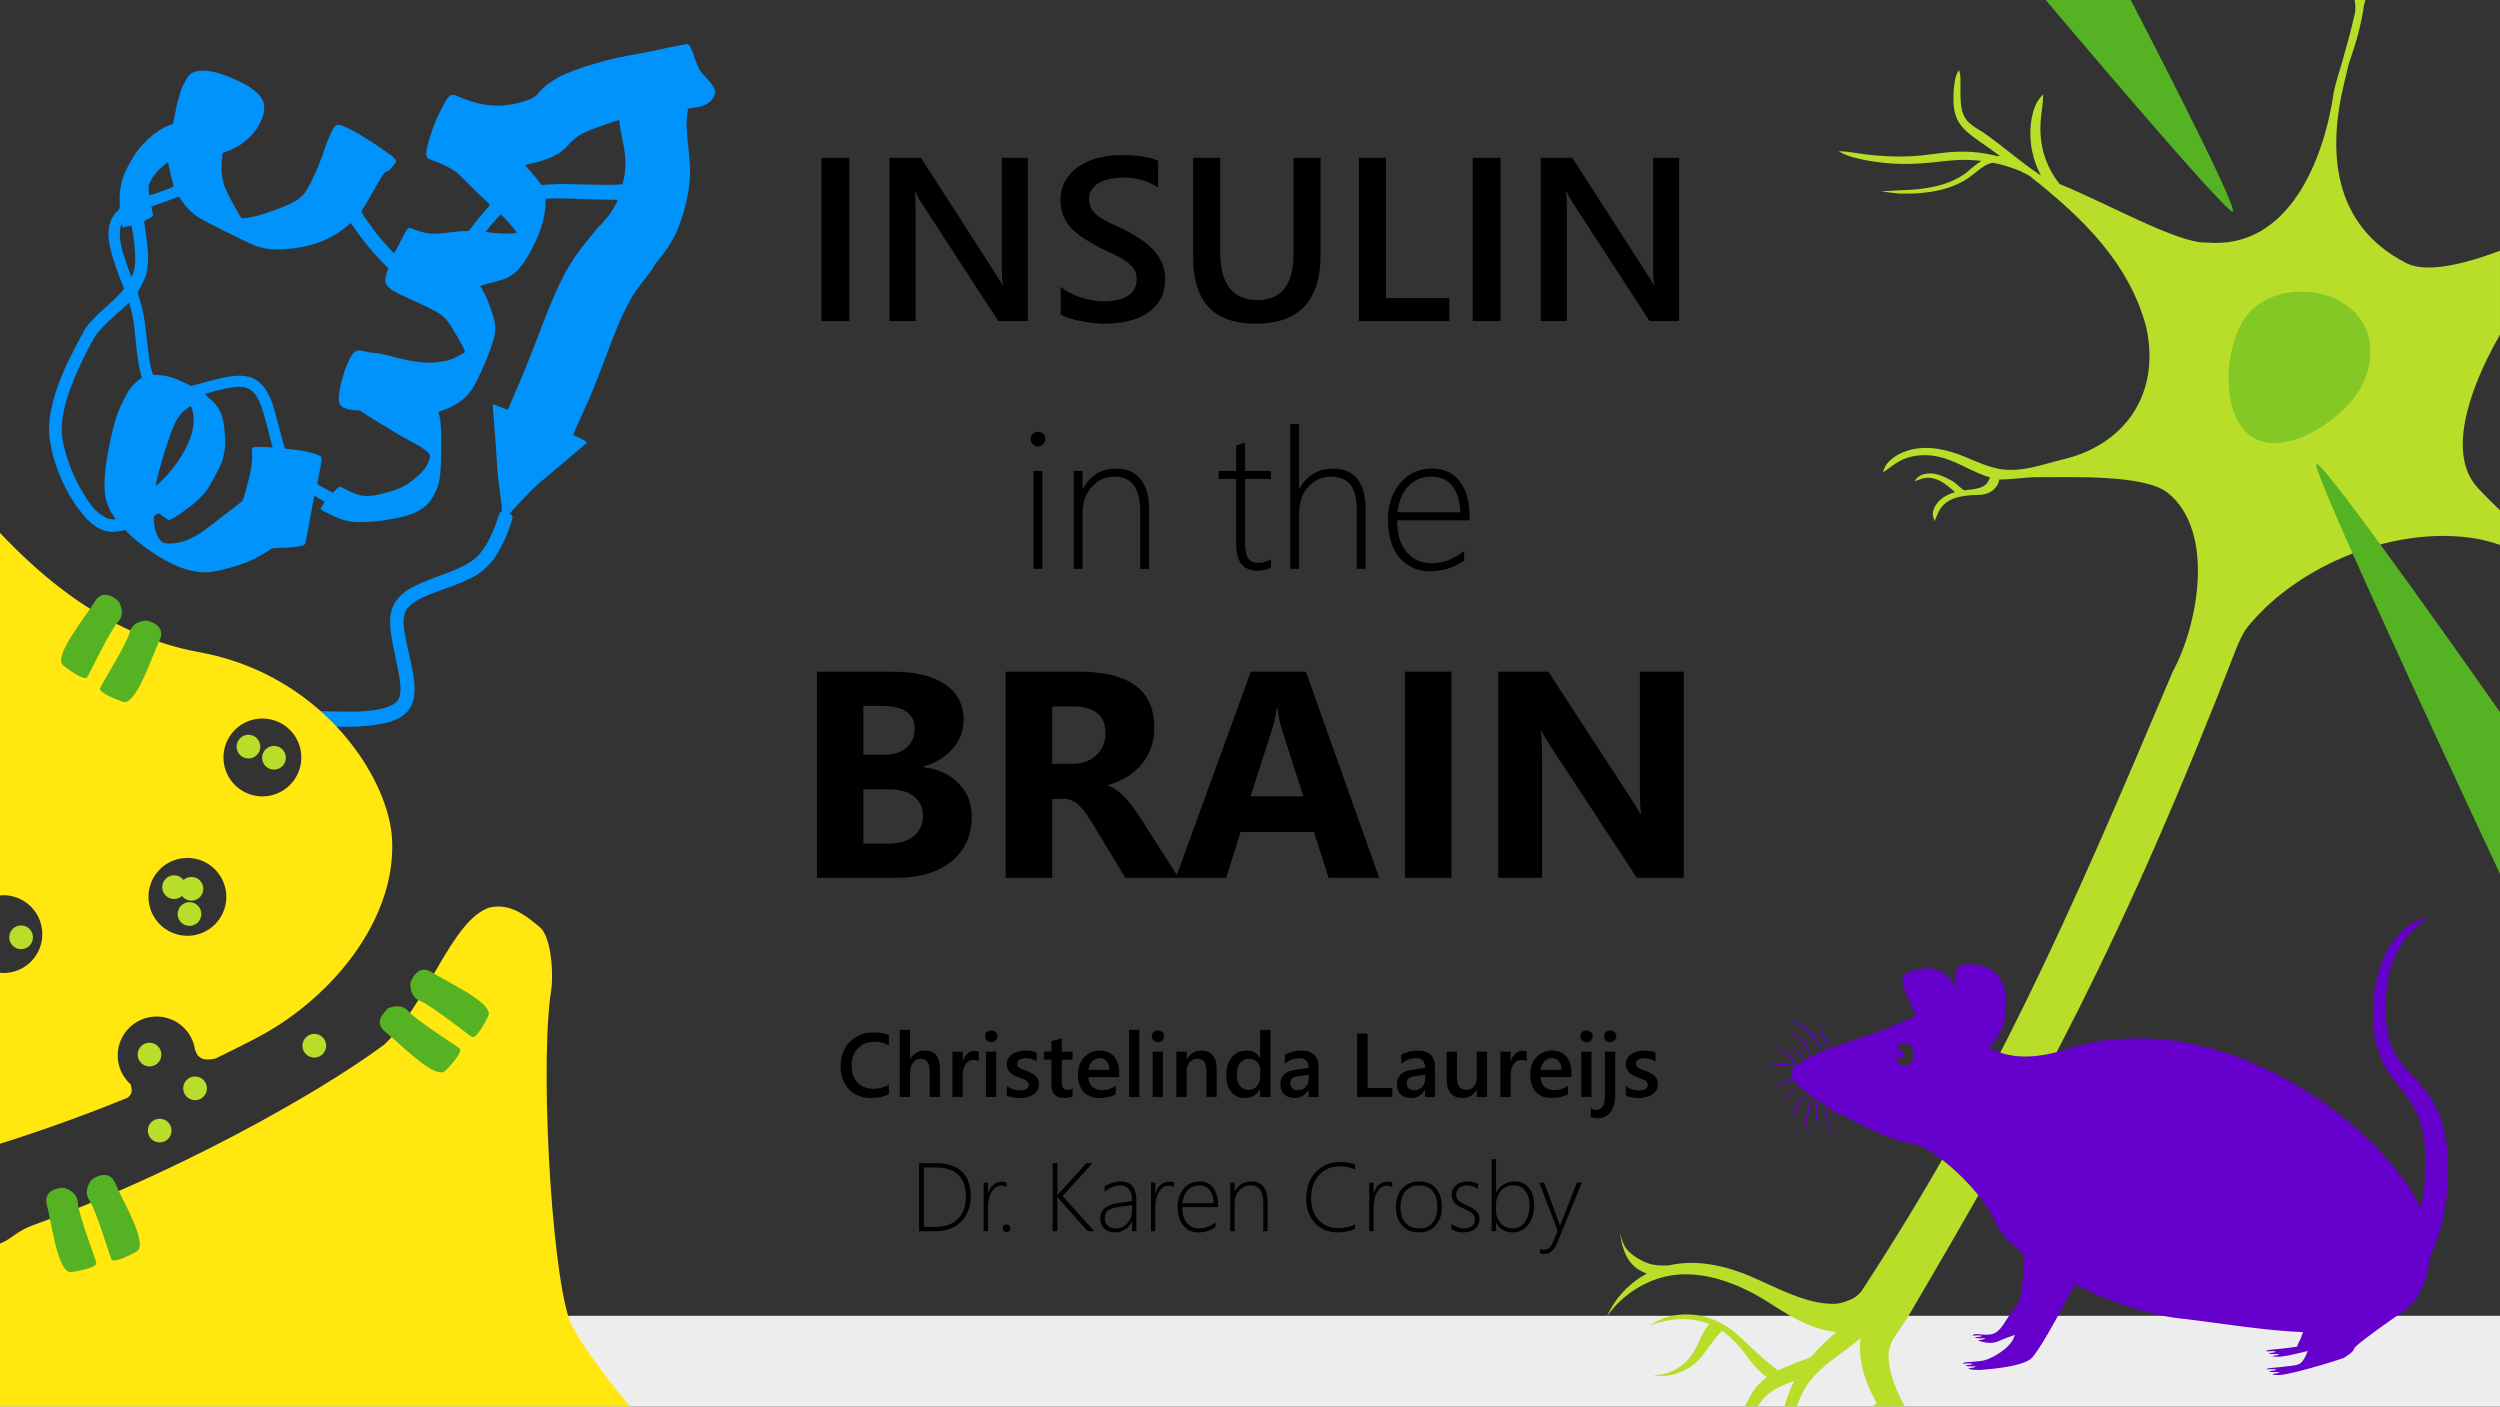 <?xml version="1.0" encoding="UTF-8" standalone="no"?>
<!-- Created with Inkscape (http://www.inkscape.org/) -->

<svg
   width="1279.68"
   height="720"
   viewBox="0 0 1279.68 720"
   version="1.1"
   id="svg5"
   inkscape:version="1.3 (0e150ed6c4, 2023-07-21)"
   sodipodi:docname="Title-Slide-Paths.svg"
   xml:space="preserve"
   xmlns:inkscape="http://www.inkscape.org/namespaces/inkscape"
   xmlns:sodipodi="http://sodipodi.sourceforge.net/DTD/sodipodi-0.dtd"
   xmlns="http://www.w3.org/2000/svg"
   xmlns:svg="http://www.w3.org/2000/svg"><rect x="0" y="0" width="1279.68" height="720" fill="#333333" stroke="none"/><sodipodi:namedview
     id="namedview7"
     pagecolor="#ffffff"
     bordercolor="#e0e0e0"
     borderopacity="1"
     inkscape:pageshadow="2"
     inkscape:pageopacity="0.0"
     inkscape:pagecheckerboard="false"
     inkscape:document-units="px"
     showgrid="false"
     units="px"
     showborder="true"
     inkscape:showpageshadow="true"
     inkscape:deskcolor="#ffffff"
     inkscape:zoom="0.52708332"
     inkscape:cx="471.46246"
     inkscape:cy="520.79053"
     inkscape:window-width="1920"
     inkscape:window-height="991"
     inkscape:window-x="-9"
     inkscape:window-y="-9"
     inkscape:window-maximized="1"
     inkscape:current-layer="layer1"
     showguides="false" /><defs
     id="defs2"><inkscape:path-effect
       effect="powerstroke"
       id="path-effect1"
       is_visible="true"
       lpeversion="1.3"
       scale_width="1"
       interpolator_type="CentripetalCatmullRom"
       interpolator_beta="0.2"
       start_linecap_type="zerowidth"
       end_linecap_type="zerowidth"
       offset_points="0.273,1.989 | 1.387,3.34 | 2.679,4.519"
       linejoin_type="round"
       miter_limit="4"
       not_jump="false"
       sort_points="true"
       message="&lt;b&gt;Ctrl + click&lt;/b&gt; on existing node and move it" /><clipPath
       clipPathUnits="userSpaceOnUse"
       id="clipPath10523"><path
         d="M 0,900 H 900 V 0 H 0 Z"
         id="path10521" /></clipPath></defs><g
     inkscape:label="Layer 1"
     inkscape:groupmode="layer"
     id="layer1"><g
       id="g107832"
       transform="matrix(3.061,0,0,3.061,-147.691,-2532.654)" /><g
       id="g2"
       inkscape:export-filename="Cover-Image.png"
       inkscape:export-xdpi="96"
       inkscape:export-ydpi="96"><g
         id="g1"
         inkscape:export-filename="Cover-Image.png"
         inkscape:export-xdpi="96"
         inkscape:export-ydpi="96"><path
           style="fill:#0093fb;fill-opacity:1;stroke-width:0.259;stroke:none"
           d="m 133.698,360.309 c -0.078,-1.86 -0.119,-3.57 -0.091,-3.799 0.097,-0.793 15.567,7.174 30.647,7.535 7.702,0.184 15.606,0.289 17.565,0.233 7.224,-0.207 12.477,-0.958 16.299,-2.329 8.017,-2.876 8.559,-6.45 4.059,-26.751 -3.54,-15.972 -3.346,-22.257 0.862,-27.942 3.584,-4.842 8.198,-7.484 21.655,-12.4 15.083,-5.51 19.06,-8.072 23.724,-15.282 2.03,-3.138 4.465,-8.492 6.078,-13.368 1.123,-3.392 1.539,-4.309 1.878,-4.131 0.76,0.399 0.73,-1.041 -0.156,-7.58 -1.232,-9.099 -1.658,-13.317 -1.987,-19.687 -0.144,-2.796 -0.677,-10.15 -1.184,-16.342 -0.507,-6.192 -0.877,-11.345 -0.821,-11.45 0.056,-0.106 0.833,0.104 1.729,0.466 0.895,0.362 2.604,1.024 3.797,1.471 l 2.169,0.812 0.999,-2.283 c 5.518,-12.618 10.556,-24.942 15.015,-36.734 8.353,-22.086 13.091,-31.965 19.828,-41.34 2.497,-3.474 10.601,-13.448 11.362,-13.982 0.559,-0.392 1.743,-1.74 3.74,-4.257 0.225,-0.284 0.831,-1.018 1.346,-1.632 1.005,-1.197 4.063,-6.748 3.938,-7.149 -0.041,-0.133 -1.668,-0.201 -3.615,-0.152 -1.947,0.049 -7.898,-0.095 -13.225,-0.32 -9.055,-0.382 -17.699,-0.474 -19.335,-0.205 l -0.712,0.117 -0.002,2.004 c -0.007,7.046 -3.031,16.668 -8.035,25.562 -5.073,9.018 -9.35,12.812 -16.215,14.386 -2.499,0.573 -9.284,2.545 -9.224,2.681 0.017,0.04 0.505,0.853 1.083,1.806 1.773,2.925 3.142,6.077 4.702,10.83 2.211,6.735 2.427,9.013 1.308,13.824 -1.334,5.735 -7.782,20.931 -11.024,25.98 -3.267,5.087 -8.032,8.582 -15.165,11.123 l -2.239,0.798 0.366,1.507 c 0.958,3.941 1.223,9.068 1.017,19.685 -0.24,12.361 -0.821,15.838 -3.501,20.966 -2.53,4.839 -4.997,7.152 -10.178,9.538 -7.235,3.332 -25.979,5.769 -33.441,4.347 -3.238,-0.617 -6.55,-1.844 -10.572,-3.918 -2.71,-1.397 -3.88,-2.104 -3.973,-2.4 -0.098,-0.312 0.143,-0.804 0.944,-1.933 0.592,-0.832 1.033,-1.586 0.981,-1.674 -0.161,-0.272 -5.056,-3.188 -5.126,-3.054 -0.187,0.356 -2.507,12.51 -3.431,17.977 -0.663,3.919 -1.211,6.432 -1.465,6.717 -0.909,1.017 -6.35,1.823 -12.955,1.919 -3.584,0.052 -3.849,0.1 -4.986,0.912 -1.848,1.319 -6.681,4.045 -9.767,5.509 -5.132,2.435 -16.752,5.638 -21.631,5.964 -4.617,0.308 -10.259,-0.739 -15.452,-2.867 -8.758,-3.589 -19.344,-10.745 -26.258,-17.752 l -0.894,-0.906 -2.815,0.479 c -4.795,0.815 -7.954,0.279 -11.625,-1.972 -3.584,-2.198 -6.136,-4.792 -10.212,-10.378 -6.697,-9.179 -12.148,-22.325 -13.796,-33.274 -0.61,-4.052 -0.613,-4.093 -0.518,-7.789 0.071,-2.778 0.37,-5.539 0.875,-8.099 0.432,-2.188 1.612,-6.967 1.981,-8.023 0.19,-0.543 0.411,-1.217 0.492,-1.496 0.529,-1.833 1.831,-5.327 3.689,-9.904 1.262,-3.108 3.985,-8.699 7.485,-15.367 3.29,-6.269 4.137,-7.724 5.342,-9.183 1.99,-2.41 5.933,-6.414 7.716,-7.835 0.383,-0.305 0.773,-0.693 0.867,-0.861 0.096,-0.166 0.586,-0.613 1.094,-0.99 0.508,-0.376 0.996,-0.813 1.084,-0.97 0.091,-0.156 0.357,-0.411 0.598,-0.563 0.728,-0.462 5.842,-5.544 6.495,-6.454 l 0.609,-0.85 -2.207,-5.734 c -6.363,-16.53 -7.295,-24.515 -3.611,-30.941 0.638,-1.113 1.399,-2.226 1.691,-2.475 2.04,-1.736 2.036,-1.723 1.911,-5.354 -0.169,-4.928 0.564,-9.538 2.221,-13.966 1.006,-2.689 4.946,-9.781 6.472,-11.648 0.226,-0.277 0.687,-0.89 1.024,-1.363 0.636,-0.891 2.289,-2.697 3.133,-3.424 0.267,-0.229 0.569,-0.577 0.672,-0.773 0.103,-0.196 0.55,-0.646 0.993,-1 0.444,-0.354 0.993,-0.809 1.222,-1.011 0.967,-0.852 1.744,-1.477 2.419,-1.946 0.396,-0.275 1.14,-0.805 1.654,-1.178 0.906,-0.658 3.21,-1.965 3.614,-2.05 0.109,-0.023 1.04,-0.424 2.068,-0.891 l 1.869,-0.85 0.218,-1.125 c 0.12,-0.619 0.274,-1.424 0.343,-1.79 0.069,-0.366 0.24,-1.197 0.381,-1.847 0.141,-0.65 0.344,-1.661 0.452,-2.248 0.108,-0.587 0.274,-1.486 0.369,-1.999 0.095,-0.513 0.264,-1.214 0.374,-1.558 0.11,-0.344 0.511,-1.749 0.891,-3.122 0.38,-1.373 0.818,-2.919 0.973,-3.436 0.328,-1.091 3.156,-6.531 3.608,-6.942 0.168,-0.153 0.551,-0.544 0.851,-0.869 2.471,-2.681 8.873,-2.863 15.882,-0.453 0.477,0.164 1.455,0.487 2.174,0.717 2.616,0.839 8.644,3.604 11.258,5.163 4.915,2.932 7.982,6.208 8.593,9.178 0.663,3.22 -0.009,6.495 -2.184,10.64 -3.262,6.216 -9.69,11.571 -16.781,13.981 l -2.086,0.709 -0.271,2.585 c -0.678,6.467 -0.114,11.37 1.838,15.966 1.661,3.912 7.512,14.619 8.181,14.97 0.44,0.231 4.701,-0.448 7.703,-1.229 3.313,-0.861 10.602,-3.373 14.28,-4.921 3.216,-1.353 7.251,-3.517 7.522,-4.033 0.086,-0.164 0.472,-0.519 0.859,-0.789 1.491,-1.043 3.009,-3.308 5.285,-7.886 1.204,-2.423 2.309,-4.738 2.455,-5.143 0.146,-0.406 0.63,-1.599 1.076,-2.651 1.109,-2.621 2.09,-5.264 3.995,-10.767 1.528,-4.413 3.524,-8.634 4.53,-9.581 1.35,-1.271 2.071,-1.212 5.917,0.483 2.368,1.044 4.506,2.184 7.138,3.803 4.597,2.83 10.037,6.368 11.879,7.725 0.754,0.555 1.857,1.336 2.451,1.735 1.565,1.051 2.117,1.514 3.075,2.583 1.15,1.284 1.158,1.76 0.049,2.931 -0.488,0.515 -1.26,1.448 -1.717,2.073 -0.603,0.826 -1.119,1.236 -1.885,1.496 -0.646,0.219 -1.389,0.75 -1.916,1.368 -0.474,0.555 -2.751,4.359 -5.06,8.454 -2.31,4.094 -4.696,8.165 -5.303,9.045 -0.607,0.881 -1.097,1.695 -1.089,1.808 0.047,0.675 4.998,7.772 8.414,12.064 2.285,2.87 7.695,8.934 8.215,9.206 0.236,0.124 0.916,-1.049 3.346,-5.772 2.262,-4.397 3.241,-6.105 3.792,-6.615 0.713,-0.66 0.799,-0.666 2.123,-0.145 6.835,2.685 10.16,3.138 16.786,2.286 6.789,-0.873 8.408,-1.01 11.269,-0.951 0.96,0.02 1.134,-0.083 1.845,-1.083 0.432,-0.608 0.929,-1.287 1.105,-1.51 0.176,-0.223 0.599,-0.787 0.941,-1.254 0.341,-0.467 0.681,-0.886 0.755,-0.931 0.073,-0.045 0.44,-0.514 0.813,-1.041 0.374,-0.527 0.954,-1.245 1.288,-1.595 0.335,-0.35 0.634,-0.688 0.666,-0.752 0.031,-0.064 0.266,-0.365 0.522,-0.671 0.256,-0.305 0.612,-0.741 0.793,-0.968 0.18,-0.227 0.983,-1.093 1.784,-1.924 0.86,-0.893 1.409,-1.631 1.342,-1.803 -0.063,-0.16 -1.694,-1.743 -3.625,-3.516 -1.931,-1.774 -5.371,-5.12 -7.645,-7.437 -2.274,-2.317 -4.768,-4.76 -5.542,-5.43 -1.896,-1.64 -7.646,-4.647 -10.951,-5.726 -3.663,-1.197 -4.413,-1.652 -4.674,-2.844 -0.406,-1.848 0.197,-4.925 2.104,-10.741 1.903,-5.804 3.111,-8.692 5.766,-13.784 3.697,-7.092 4.488,-7.642 8.49,-5.903 12.181,5.293 22.07,6.016 33.612,2.458 3.745,-1.154 5.88,-2.347 7.052,-3.94 0.852,-1.158 2.383,-2.736 3.217,-3.315 0.381,-0.264 0.743,-0.575 0.805,-0.691 0.372,-0.696 8.097,-5.496 9.076,-5.638 0.12,-0.017 0.738,-0.285 1.373,-0.595 0.635,-0.31 1.904,-0.828 2.82,-1.151 0.916,-0.323 2.318,-0.837 3.117,-1.141 3.272,-1.247 14.152,-4.486 17.24,-5.131 1.655,-0.346 4.175,-0.915 4.48,-1.012 0.097,-0.031 0.749,-0.146 1.451,-0.257 1.372,-0.217 2.265,-0.388 2.881,-0.552 0.213,-0.057 1.353,-0.268 2.534,-0.469 2.724,-0.465 6.551,-1.192 8.081,-1.537 0.65,-0.146 1.821,-0.391 2.603,-0.544 0.781,-0.153 1.668,-0.345 1.971,-0.427 0.303,-0.082 1.277,-0.289 2.164,-0.46 0.887,-0.171 1.912,-0.38 2.279,-0.465 3.819,-0.884 9.952,-2.001 10.478,-1.907 0.285,0.051 0.784,0.419 1.11,0.817 0.577,0.707 1.894,3.81 2.265,5.334 0.275,1.13 1.979,5.309 2.786,6.832 0.387,0.731 1.443,2.103 2.347,3.049 0.903,0.946 1.887,2.044 2.186,2.44 0.299,0.396 0.638,0.77 0.755,0.831 0.41,0.215 2.01,2.797 2.472,3.99 0.411,1.06 0.4,1.397 -0.086,2.748 -1.321,3.672 -5.374,6.075 -11.08,6.569 -1.074,0.093 -2.069,0.201 -2.211,0.239 -0.407,0.111 -0.886,3.765 -0.992,7.553 -0.053,1.906 0.142,5.56 0.434,8.121 1.462,12.843 1.628,16.742 0.975,22.875 -0.849,7.967 -3.198,16.908 -6.345,24.155 -2.248,5.176 -5.298,9.883 -10.557,16.294 -0.981,1.196 -1.475,1.955 -1.353,2.082 0.118,0.123 -1.227,2.017 -3.522,4.96 -6.369,8.164 -6.847,8.877 -10.004,14.908 -3.371,6.441 -5.132,10.596 -10.184,24.031 -5.768,15.34 -8.257,21.462 -12.54,30.846 -0.622,1.362 -1.438,3.17 -1.815,4.018 -1.097,2.468 -3.008,6.721 -3.163,7.038 -0.169,0.344 0.415,0.664 2.883,1.577 1.814,0.671 4.323,2.352 4.112,2.754 -0.049,0.094 -0.669,0.64 -1.377,1.213 -0.708,0.573 -1.484,1.202 -1.724,1.397 -0.24,0.196 -1.817,1.539 -3.504,2.985 -1.687,1.446 -3.462,2.948 -3.945,3.338 -0.483,0.39 -2.154,1.815 -3.714,3.167 -1.56,1.352 -4.549,3.861 -6.643,5.577 -2.093,1.715 -4.959,4.224 -6.368,5.575 -2.295,2.2 -11.838,12.28 -12.101,12.782 -0.058,0.111 0.269,0.486 0.727,0.835 0.957,0.729 0.947,0.848 -0.405,4.904 -1.63,4.889 -2.582,7.135 -4.867,11.479 -2.587,4.918 -3.754,6.603 -6.682,9.647 -4.453,4.63 -9.306,7.223 -22.107,11.813 -9.886,3.544 -13.325,5.105 -16.499,7.489 -2.374,1.782 -3.615,3.477 -4.134,5.641 -1.03,4.301 -0.667,7.05 3.237,24.452 0.476,2.121 1.073,5.154 1.327,6.741 2.735,17.066 -3.36,23.841 -23.175,25.761 -6.183,0.599 -11.246,0.661 -25.159,0.31 -8.281,-0.209 -19.554,-8.521 -22.996,-8.33 -3.1,0.173 -5.812,0.293 -6.027,0.268 -0.272,-0.032 -0.434,-1.074 -0.533,-3.428 z M 56.345,265.725 c 0.687,0.133 1.608,0.207 2.047,0.164 l 0.797,-0.077 -0.97,-1.431 c -2.257,-3.331 -3.737,-6.871 -4.326,-10.345 -0.895,-5.275 -0.275,-14.286 1.63,-23.703 0.221,-1.09 0.451,-2.285 0.513,-2.654 0.062,-0.37 0.268,-1.379 0.459,-2.244 0.191,-0.865 0.416,-1.93 0.501,-2.368 0.211,-1.089 0.609,-2.745 0.843,-3.505 0.106,-0.346 0.39,-1.382 0.629,-2.301 0.24,-0.919 0.58,-2.089 0.757,-2.599 0.519,-1.502 0.915,-2.693 1.087,-3.267 0.724,-2.421 4.451,-9.947 5.989,-12.095 1.173,-1.638 3.389,-3.885 4.929,-4.999 l 1.394,-1.008 -0.499,-1.738 c -1.126,-3.925 -1.818,-8.484 -2.786,-18.344 -0.746,-7.6 -1.45,-12.02 -2.494,-15.661 l -0.771,-2.688 -2.971,2.767 c -1.634,1.522 -3.819,3.506 -4.855,4.41 -2.989,2.606 -6.623,6.238 -8.248,8.242 -2.617,3.229 -9.789,17.558 -13.166,26.305 -3.771,9.767 -5.599,18.498 -5.206,24.862 0.341,5.52 2.714,14.041 5.994,21.522 2.631,6 7.153,13.527 10.179,16.943 2.55,2.878 6.198,5.361 8.542,5.814 z m 30.886,12.513 c 4.387,-0.16 8.259,-1.338 12.895,-3.926 2.804,-1.565 5.429,-3.455 12.65,-9.105 3.198,-2.502 6.899,-5.362 8.226,-6.354 1.327,-0.992 2.628,-1.994 2.892,-2.226 0.342,-0.301 0.924,-1.99 2.022,-5.872 2.621,-9.266 3.506,-14.648 3.083,-18.749 -0.241,-2.336 0.085,-3.007 1.556,-3.208 1.009,-0.137 6.806,-0.003 8.086,0.188 l 0.891,0.133 -0.515,-2.004 c -0.283,-1.102 -1.066,-4.179 -1.739,-6.837 -3.575,-14.11 -5.617,-18.69 -9.3,-20.867 -3.655,-2.16 -8.008,-1.899 -19.384,1.164 -4.342,1.169 -4.22,0.922 -1.554,3.156 5.093,4.267 7.108,8.343 7.804,15.784 0.709,7.576 0.607,9.78 -0.684,14.844 -0.688,2.697 -0.882,3.14 -3.973,9.024 -3.718,7.084 -4.805,8.625 -8.707,12.387 -3.884,3.744 -13.92,10.696 -15.131,10.48 -0.452,-0.079 -3.457,-2.251 -4.587,-3.314 -0.357,-0.336 -0.64,-0.264 -1.758,0.451 l -1.333,0.851 0.053,1.648 c 0.144,4.46 1.462,8.594 3.454,10.835 1.005,1.131 2.588,1.606 5.051,1.516 z m -4.843,-31.831 c 4.516,-4.313 8.217,-9.075 11.581,-14.898 3.985,-6.9 5.582,-12.884 5.015,-18.795 -0.22,-2.292 -0.929,-4.605 -1.437,-4.688 -0.566,-0.092 -3.817,2.489 -5.088,4.04 -2.601,3.175 -4.432,7.381 -7.8,17.918 -2.673,8.362 -5.285,18.422 -4.844,18.654 0.084,0.044 1.242,-0.96 2.573,-2.231 z m 89.073,4.724 c 0.58,-0.58 1.406,-1.298 1.835,-1.595 l 0.78,-0.541 2.809,1.457 c 6.511,3.379 9.526,3.977 15.285,3.033 3.58,-0.587 10.348,-2.592 13.023,-3.859 2.491,-1.18 6.071,-3.589 7.64,-5.141 0.584,-0.578 1.192,-1.114 1.351,-1.191 0.602,-0.293 2.277,-2.105 3.398,-3.674 1.447,-2.026 2.757,-5.329 2.508,-6.322 -0.476,-1.895 -3.167,-3.896 -10.276,-7.639 -2.407,-1.267 -5.602,-3.076 -7.1,-4.018 -1.498,-0.943 -5.477,-3.363 -8.841,-5.378 -3.364,-2.015 -6.935,-4.229 -7.934,-4.919 l -1.817,-1.255 -2.15,-0.099 c -4.153,-0.191 -7.171,-1.346 -7.998,-3.063 -0.583,-1.211 -0.705,-3.012 -0.376,-5.545 0.864,-6.637 3.883,-15.733 6.519,-19.638 1.698,-2.516 2.787,-2.806 6.858,-1.826 1.334,0.321 3.191,0.627 4.128,0.68 0.937,0.053 2.48,0.247 3.429,0.429 1.845,0.355 5.195,1.09 5.385,1.181 0.063,0.03 0.429,0.142 0.813,0.248 0.384,0.106 0.926,0.259 1.205,0.34 2.014,0.584 7.883,1.876 9.435,2.076 0.602,0.078 1.521,0.207 2.042,0.287 0.521,0.08 1.262,0.172 1.646,0.205 0.385,0.033 0.947,0.089 1.25,0.125 5.128,0.611 12.365,-0.382 16.341,-2.244 0.634,-0.297 4.508,-2.433 5.336,-2.943 0.349,-0.215 -1.251,-3.414 -4.53,-9.062 -4.819,-8.299 -6.038,-9.564 -12.408,-12.885 -2.336,-1.217 -7.179,-3.52 -10.763,-5.116 -8.763,-3.903 -11.298,-5.48 -12.591,-7.829 -0.741,-1.347 -0.668,-2.863 0.28,-5.788 0.423,-1.305 0.76,-2.396 0.749,-2.424 -0.011,-0.027 -1.105,-1.116 -2.431,-2.419 -4.976,-4.888 -11.003,-12.204 -14.983,-18.188 -0.845,-1.27 -1.599,-2.34 -1.675,-2.378 -0.077,-0.037 -1.069,0.724 -2.205,1.693 -7.932,6.764 -18.321,10.667 -30.918,11.616 -6.535,0.492 -11.045,-0.029 -16.065,-1.854 -3.687,-1.341 -25.504,-12.261 -29.106,-14.569 -2.918,-1.869 -5.947,-4.881 -8.109,-8.064 -0.831,-1.223 -1.61,-2.275 -1.731,-2.339 -0.121,-0.064 -0.852,0.178 -1.625,0.536 -0.772,0.358 -3.889,1.511 -6.926,2.562 l -5.521,1.91 0.508,2.31 c 0.279,1.271 0.46,2.401 0.402,2.512 -0.183,0.348 -1.101,0.898 -2.862,1.714 -1.034,0.479 -1.694,0.936 -1.681,1.164 0.011,0.207 0.29,2.174 0.62,4.371 1.648,10.987 1.788,16.703 0.538,22.037 -0.46,1.961 -0.872,2.969 -2.528,6.179 l -1.979,3.836 1.37,4.615 c 1.673,5.638 2.213,8.746 3.325,19.136 0.986,9.222 1.488,12.462 2.455,15.846 l 0.683,2.393 2.525,0.138 c 4.308,0.235 8.119,1.335 13.66,3.944 l 3.508,1.652 6.004,-1.66 c 9.477,-2.62 13.848,-3.489 18.005,-3.58 8.835,-0.194 14.205,4.371 17.742,15.082 0.457,1.384 1.777,6.171 2.934,10.637 1.156,4.466 2.357,8.893 2.667,9.838 l 0.565,1.718 1.035,0.174 c 0.569,0.096 2.408,0.315 4.087,0.486 5.777,0.59 11.667,2.116 13.096,3.393 0.759,0.678 0.625,2.367 -0.681,8.613 -0.587,2.805 -1.03,5.215 -0.985,5.355 0.117,0.366 1.854,1.419 5.123,3.107 l 2.844,1.468 z M 67.864,140.697 c 1.755,-4.327 1.803,-10.36 0.17,-21.253 -0.32,-2.138 -0.627,-3.91 -0.68,-3.938 -0.054,-0.028 -1.064,0.165 -2.245,0.43 -1.181,0.264 -2.238,0.434 -2.348,0.376 -0.11,-0.058 -0.235,-0.463 -0.277,-0.902 -0.104,-1.074 -0.254,-0.955 -0.687,0.546 -0.976,3.387 -0.426,8.37 1.663,15.073 1.172,3.76 3.65,10.662 3.869,10.777 0.039,0.02 0.279,-0.478 0.534,-1.108 z M 82.725,97.95 c 2.783,-0.975 5.344,-1.965 5.691,-2.2 0.617,-0.418 0.606,-0.51 -0.463,-4.146 -0.601,-2.045 -1.237,-4.813 -1.413,-6.15 -0.176,-1.337 -0.441,-2.393 -0.589,-2.347 -0.148,0.046 -1.156,0.799 -2.239,1.673 -2.777,2.24 -5.059,4.903 -6.476,7.556 -1.231,2.305 -1.374,3.206 -1.035,6.538 0.145,1.431 -0.423,1.511 6.525,-0.923 z M 249.866,118.913 c 0.654,0.022 1.299,0.097 1.433,0.167 0.134,0.07 0.47,0.131 0.748,0.134 0.277,0.004 0.816,0.038 1.198,0.077 3.926,0.402 10.919,0.314 11.176,-0.141 0.176,-0.311 -2.8,-4.007 -5.453,-6.774 -1.386,-1.445 -2.575,-2.611 -2.643,-2.589 -0.48,0.15 -7.153,7.793 -7.679,8.796 -0.149,0.284 -0.152,0.283 1.22,0.329 z m 28.787,-24.303 c 0.678,-0.096 1.426,-0.169 1.664,-0.162 0.237,0.008 0.704,-0.005 1.037,-0.027 0.333,-0.022 1.612,-0.077 2.841,-0.122 1.23,-0.045 2.576,-0.103 2.991,-0.129 0.416,-0.026 3.673,0.035 7.239,0.134 14.354,0.401 19.489,0.415 23.894,0.065 0.337,-0.027 0.488,-0.396 0.844,-2.066 1.265,-5.941 1.258,-11.584 -0.021,-18.014 -1.571,-7.894 -1.828,-9.346 -1.952,-10.984 -0.075,-0.994 -0.201,-1.84 -0.28,-1.882 -0.199,-0.104 -12.979,4.341 -15.243,5.302 -5.052,2.144 -7.44,3.811 -10.891,7.599 -0.946,1.038 -2.305,2.353 -3.021,2.921 -3.351,2.661 -8.934,4.949 -15.539,6.367 -1.964,0.422 -3.589,0.801 -3.611,0.843 -0.022,0.042 0.536,0.671 1.24,1.397 1.968,2.029 4.721,5.284 5.963,7.05 0.617,0.876 1.232,1.658 1.367,1.737 0.135,0.079 0.801,0.065 1.478,-0.031 z"
           id="path18"
           sodipodi:nodetypes="ccsccsssscssssssscsssssssssscssssssssscsscsscssssscsssscscsccsccsccscsccccscscccccscsccccccccccsccsccccssccccssscccccsccssssssscsscscssccsssscsccccssscssscsscsssscssssscssssssscscsssssscssscssssscssssscsssssssssscssssscssssccsccscsccccscccccssscsccscsssscssssccsccscssssccscsscssccscsscscscscsssscscsssscsscsscscsscsscssscssssssccscssccsccsccssccscccscccssssccssssccccscscccscccscscccccsssccccscssssccsscssssssssscsscss" /><rect
           style="fill:#ededed;fill-opacity:1;stroke:none;stroke-width:2.407;stroke-linecap:round;stroke-dasharray:none;paint-order:markers fill stroke"
           id="rect33"
           width="1279.68"
           height="46.482"
           x="1.2789769e-13"
           y="673.518"
           ry="0.041" /><path
           id="path27531-5"
           style="fill:#ffe70f;fill-opacity:1;stroke:none;stroke-width:6.201;stroke-linecap:round;paint-order:markers fill stroke;stop-color:#000000"
           d="m 0,272.785 v 185.568 a 19.918,19.918 0 0 1 0.863,-0.086 19.918,19.918 0 0 1 15.338,6.211 19.918,19.918 0 0 1 -0.781,28.158 A 19.918,19.918 0 0 1 0,497.963 v 87.498 c 20.19,-6.354 42.34,-14.194 65.402,-23.615 0.795,-0.74 1.404,-1.439 1.648,-2.021 0.682,-1.628 0.213,-2.924 -0.119,-4.752 -3.957,-3.523 -6.347,-8.478 -6.643,-13.768 -0.574,-10.985 7.866,-20.355 18.852,-20.93 10.219,-0.512 19.162,6.803 20.689,16.92 0.863,1.816 0.763,2.922 3.211,4.338 1.702,0.985 4.483,0.797 7.219,0.219 7.202,-3.486 14.419,-7.072 21.645,-10.875 37.766,-19.88 71.126,-60.306 68.766,-101.703 -1.778,-31.173 -35.583,-83.888 -98.641,-95.438 C 55.511,325.316 22.459,296.342 0,272.785 Z m 134.312,95.021 a 19.918,19.918 0 0 1 19.918,19.918 19.918,19.918 0 0 1 -19.918,19.918 19.918,19.918 0 0 1 -19.918,-19.918 19.918,19.918 0 0 1 19.918,-19.918 z M 95.924,439.16 A 19.918,19.918 0 0 1 115.842,459.078 19.918,19.918 0 0 1 95.924,478.996 19.918,19.918 0 0 1 76.006,459.078 19.918,19.918 0 0 1 95.924,439.16 Z" /><path
           id="path27646"
           style="fill:#ffe70f;fill-opacity:1;stroke:none;stroke-width:6.201;stroke-linecap:round;paint-order:markers fill stroke;stop-color:#000000"
           d="m 254.744,464.015 c -1.275,0.018 -2.593,0.158 -3.957,0.443 -19.763,6.367 -31.516,48.536 -54.07,70.229 C 161.63,560.742 87.026,601.901 16.905,627.15 8.365,630.225 6.405,633.942 0,636.563 V 720 h 322.529 c 0,0 -19.49,-22.902 -29.447,-40.688 -9.753,-17.42 -16.67,-124.222 -11.551,-168.137 0.134,-1.01 0.269,-2.019 0.433,-2.985 1.532,-8.867 0.423,-28.049 -5.426,-33.384 -6.032,-5.025 -12.871,-10.92 -21.794,-10.792 z"
           sodipodi:nodetypes="sccscccscccs" /><path
           style="font-variation-settings:normal;fill:#55b323;fill-opacity:1;stroke:none;stroke-width:0.617;stroke-linecap:round;stroke-linejoin:miter;stroke-miterlimit:4;stroke-dasharray:none;stroke-dashoffset:0;stroke-opacity:1;paint-order:markers fill stroke;stop-color:#000000"
           d="m 60.735,307.836 c 0,0 -7.531,-7.711 -12.238,0.103 -4.706,7.814 -21.737,28.317 -16.042,32.772 5.695,4.455 10.915,7.297 12.021,6.095 1.106,-1.202 11.652,-23.883 15.887,-28.345 4.234,-4.462 0.372,-10.625 0.372,-10.625 z"
           id="path62270" /><path
           style="font-variation-settings:normal;fill:#55b323;fill-opacity:1;stroke:none;stroke-width:0.617;stroke-linecap:round;stroke-linejoin:miter;stroke-miterlimit:4;stroke-dasharray:none;stroke-dashoffset:0;stroke-opacity:1;paint-order:markers fill stroke;stop-color:#000000"
           d="m 75.088,317.619 c 0,0 10.563,2.143 6.553,10.336 -4.01,8.193 -11.993,33.623 -18.826,31.256 -6.832,-2.367 -12.052,-5.209 -11.642,-6.791 0.41,-1.581 13.74,-22.746 15.191,-28.724 1.451,-5.978 8.724,-6.078 8.724,-6.078 z"
           id="path62272" /><path
           id="path141942"
           style="font-variation-settings:normal;fill:#55b323;fill-opacity:1;stroke:none;stroke-width:0.617;stroke-linecap:round;stroke-linejoin:miter;stroke-miterlimit:4;stroke-dasharray:none;stroke-dashoffset:0;stroke-opacity:1;paint-order:markers fill stroke;stop-color:#000000"
           d="m 198.667,516.101 c 0,0 -0.412,0.192 -0.295,0.311 -0.539,0.411 -2.882,3.241 -3.006,3.783 -0.02,-0.067 -0.127,-0.049 -0.144,0.015 -1.234,2.339 -1.496,5.259 2.101,8.054 7.203,5.597 25.55,24.932 30.647,19.804 5.097,-5.129 8.536,-9.977 7.472,-11.217 -1.063,-1.24 -22.338,-14.392 -26.268,-19.124 -3.93,-4.732 -10.509,-1.626 -10.509,-1.626 z"
           sodipodi:nodetypes="ccccsssscc" /><path
           style="font-variation-settings:normal;fill:#55b323;fill-opacity:1;stroke:none;stroke-width:0.617;stroke-linecap:round;stroke-linejoin:miter;stroke-miterlimit:4;stroke-dasharray:none;stroke-dashoffset:0;stroke-opacity:1;paint-order:markers fill stroke;stop-color:#000000"
           d="m 210.079,503.004 c 0,0 3.377,-10.236 11.038,-5.285 7.662,4.951 31.97,15.883 28.812,22.388 -3.158,6.504 -6.597,11.352 -8.119,10.758 -1.522,-0.594 -20.963,-16.332 -26.727,-18.479 -5.764,-2.147 -5.004,-9.381 -5.004,-9.381 z"
           id="path141944" /><path
           style="font-weight:bold;font-size:67.89px;line-height:100%;font-family:'Segoe UI';-inkscape-font-specification:'Segoe UI Bold';letter-spacing:0px;word-spacing:0px;white-space:pre;inline-size:1425.18;stroke-width:3.9;stroke-linecap:round;stroke-dasharray:3.9, 11.7;paint-order:markers fill stroke;fill:#000000;fill-opacity:1;stroke:none"
           d="m 590.544,374.514 v -47.536 h 17.304 q 7.956,0 12.232,2.917 4.276,2.917 4.276,8.221 0,3.845 -2.619,6.729 -2.586,2.884 -6.63,4.011 v 0.133 q 5.072,0.63 8.088,3.746 3.05,3.116 3.05,7.591 0,6.53 -4.674,10.376 -4.674,3.812 -12.762,3.812 z m 10.707,-39.647 V 346.138 h 4.707 q 3.315,0 5.204,-1.591 1.923,-1.624 1.923,-4.442 0,-5.238 -7.823,-5.238 z m 0,19.227 v 12.53 h 5.801 q 3.713,0 5.801,-1.724 2.122,-1.724 2.122,-4.707 0,-2.851 -2.088,-4.475 -2.055,-1.624 -5.768,-1.624 z m 72.697,20.42 H 661.649 L 654.257,362.282 q -0.829,-1.392 -1.591,-2.486 -0.762,-1.094 -1.558,-1.856 -0.762,-0.796 -1.624,-1.193 -0.829,-0.431 -1.823,-0.431 h -2.884 v 18.199 h -10.707 v -47.536 h 16.972 q 17.304,0 17.304,12.928 0,2.486 -0.762,4.608 -0.762,2.088 -2.155,3.779 -1.392,1.691 -3.381,2.917 -1.956,1.227 -4.376,1.923 v 0.133 q 1.061,0.332 2.055,1.094 0.994,0.729 1.923,1.724 0.928,0.994 1.757,2.155 0.862,1.127 1.558,2.221 z m -29.171,-39.514 v 13.227 h 4.641 q 3.448,0 5.536,-1.989 2.122,-2.022 2.122,-5.006 0,-6.232 -7.459,-6.232 z m 75.415,39.514 h -11.669 l -3.381,-10.575 H 688.235 l -3.348,10.575 h -11.602 l 17.304,-47.536 h 12.696 z m -17.503,-18.796 -5.105,-15.978 q -0.564,-1.79 -0.796,-4.276 h -0.265 q -0.166,2.088 -0.829,4.144 l -5.171,16.111 z m 34.144,18.796 h -10.707 v -47.536 h 10.707 z m 53.569,0 h -10.807 l -19.591,-29.868 q -1.724,-2.619 -2.387,-3.945 h -0.133 q 0.265,2.519 0.265,7.691 v 26.122 h -10.111 v -47.536 h 11.536 l 18.862,28.939 q 1.293,1.956 2.387,3.878 h 0.133 q -0.265,-1.657 -0.265,-6.53 v -26.287 h 10.111 z"
           id="text11"
           transform="matrix(2.22,0,0,2.22,-892.839,-382.083)"
           aria-label="BRAIN" /><path
           style="font-weight:600;font-size:67.89px;line-height:100%;font-family:'Segoe UI';-inkscape-font-specification:'Segoe UI Semi-Bold';letter-spacing:0px;word-spacing:0px;white-space:pre;inline-size:1425.18;stroke-width:3.9;stroke-linecap:round;stroke-dasharray:3.9, 11.7;paint-order:markers fill stroke;fill:#000000;fill-opacity:1;stroke:none"
           d="m 628.659,113.834 h -8.122 V 66.298 h 8.122 z m 52.011,0 h -8.619 L 649.344,78.895 q -0.862,-1.326 -1.425,-2.751 h -0.199 q 0.265,1.525 0.265,6.53 v 31.16 h -7.624 V 66.298 h 9.182 l 21.945,34.111 q 1.392,2.122 1.79,2.917 h 0.133 q -0.331,-1.89 -0.331,-6.398 V 66.298 h 7.591 z m 9.58,-1.89 v -8.122 q 1.094,0.994 2.586,1.79 1.525,0.796 3.215,1.359 1.691,0.53 3.381,0.829 1.691,0.298 3.116,0.298 4.972,0 7.392,-1.657 2.453,-1.657 2.453,-4.807 0,-1.691 -0.829,-2.917 -0.796,-1.26 -2.254,-2.287 -1.459,-1.028 -3.448,-1.956 -1.956,-0.961 -4.21,-1.989 -2.42,-1.293 -4.508,-2.619 -2.088,-1.326 -3.646,-2.917 -1.525,-1.624 -2.42,-3.646 -0.862,-2.022 -0.862,-4.74 0,-3.348 1.492,-5.801 1.525,-2.486 3.978,-4.077 2.486,-1.624 5.635,-2.387 3.149,-0.796 6.431,-0.796 7.459,0 10.873,1.691 v 7.79 q -4.044,-2.917 -10.409,-2.917 -1.757,0 -3.514,0.331 -1.724,0.331 -3.116,1.094 -1.359,0.762 -2.221,1.956 -0.862,1.193 -0.862,2.884 0,1.591 0.663,2.751 0.663,1.16 1.923,2.122 1.293,0.961 3.116,1.89 1.856,0.895 4.276,1.956 2.486,1.293 4.674,2.718 2.221,1.425 3.878,3.149 1.691,1.724 2.652,3.845 0.994,2.088 0.994,4.774 0,3.613 -1.459,6.099 -1.459,2.486 -3.945,4.044 -2.453,1.558 -5.669,2.254 -3.215,0.696 -6.796,0.696 -1.193,0 -2.95,-0.199 -1.724,-0.166 -3.547,-0.53 -1.823,-0.331 -3.448,-0.829 -1.624,-0.497 -2.619,-1.127 z m 75.713,-17.337 q 0,20.022 -18.961,20.022 -18.166,0 -18.166,-19.26 V 66.298 h 7.89 v 27.448 q 0,13.989 10.873,13.989 10.475,0 10.475,-13.492 V 66.298 h 7.89 z m 37.492,19.227 H 777.135 V 66.298 h 7.89 v 40.873 h 18.431 z m 14.95,0 h -8.122 V 66.298 h 8.122 z m 52.011,0 H 861.798 L 839.091,78.895 q -0.862,-1.326 -1.425,-2.751 h -0.199 q 0.265,1.525 0.265,6.53 V 113.834 H 830.108 V 66.298 h 9.182 l 21.945,34.111 q 1.392,2.122 1.79,2.917 h 0.133 q -0.331,-1.89 -0.331,-6.398 V 66.298 h 7.591 z"
           id="text12"
           transform="matrix(1.757,0,0,1.757,-669.825,-35.701)"
           aria-label="INSULIN" /><path
           d="m 683.102,164.68 q -0.994,0 -1.757,-0.729 -0.762,-0.729 -0.762,-1.856 0,-1.094 0.762,-1.757 0.796,-0.696 1.757,-0.696 1.028,0 1.79,0.663 0.796,0.663 0.796,1.79 0,1.061 -0.762,1.823 -0.762,0.762 -1.823,0.762 z m -1.492,42.497 v -33.945 h 3.05 v 33.945 z m 36.995,0 v -19.757 q 0,-12.232 -8.818,-12.232 -4.906,0 -8.055,3.613 -3.149,3.58 -3.149,8.884 v 19.492 h -3.05 v -33.945 h 3.05 v 6.166 h 0.133 q 3.713,-6.995 11.602,-6.995 5.503,0 8.42,3.68 2.917,3.646 2.917,10.442 v 20.652 z m 45.282,-0.464 q -2.387,1.127 -4.475,1.127 -7.525,0 -7.525,-9.017 v -22.807 h -6.099 v -2.785 h 6.099 v -8.818 q 0.729,-0.265 1.525,-0.53 0.796,-0.232 1.525,-0.497 v 9.845 h 8.95 v 2.785 h -8.95 v 22.409 q 0,3.514 1.094,5.105 1.127,1.558 3.779,1.558 1.89,0 4.077,-1.227 z m 29.801,0.464 v -20.354 q 0,-6.033 -2.188,-8.818 -2.188,-2.818 -6.829,-2.818 -4.376,0 -7.691,3.414 -3.315,3.414 -3.315,9.779 v 18.796 h -3.05 v -50.254 h 3.05 v 22.409 h 0.133 q 4.011,-6.928 11.669,-6.928 5.503,0 8.387,3.547 2.884,3.547 2.884,10.177 v 21.05 z m 13.989,-16.84 q 0,6.995 3.215,10.939 3.249,3.945 8.884,3.945 5.702,0 11.138,-4.21 v 3.249 q -5.271,3.746 -11.768,3.746 -6.564,0 -10.608,-4.707 -4.044,-4.707 -4.044,-13.293 0,-7.425 4.21,-12.497 4.243,-5.105 11.006,-5.105 6.332,0 9.713,4.442 3.381,4.442 3.381,12.133 v 1.359 z m 21.945,-2.785 q -0.199,-5.867 -2.818,-9.116 -2.619,-3.249 -7.227,-3.249 -4.774,0 -7.923,3.215 -3.116,3.182 -3.845,9.149 z"
           id="text13"
           style="font-weight:300;font-size:67.89px;line-height:100%;font-family:'Segoe UI';-inkscape-font-specification:'Segoe UI Light';letter-spacing:0px;word-spacing:0px;white-space:pre;inline-size:1425.18;stroke-width:3.9;stroke-linecap:round;stroke-dasharray:3.9, 11.7;paint-order:markers fill stroke;fill:#000000;fill-opacity:1;stroke:none"
           transform="matrix(1.476,0,0,1.476,-476.984,-14.601)"
           aria-label="in the" /><path
           style="fill:#55b323;fill-opacity:1;stroke-width:1.869;stroke-linecap:round;stroke-dasharray:1.869, 5.607;paint-order:markers fill stroke;stroke:none"
           d="M 1142.846,108.277 C 1146.448,107.227 1090.672,0 1090.672,0 h -43.503 c 0,0 92.074,109.327 95.677,108.277 z"
           id="path16"
           sodipodi:nodetypes="zccz" /><path
           style="font-variation-settings:normal;fill:#55b323;fill-opacity:1;stroke:none;stroke-width:0.617;stroke-linecap:round;stroke-linejoin:miter;stroke-miterlimit:4;stroke-dasharray:none;stroke-dashoffset:0;stroke-opacity:1;paint-order:markers fill stroke;stop-color:#000000"
           d="m 46.961,603.81 c 0,0 8.607,-6.488 12.083,1.945 3.476,8.434 17.224,31.268 10.923,34.814 -6.301,3.546 -11.889,5.57 -12.802,4.215 -0.912,-1.355 -7.922,-25.366 -11.436,-30.414 -3.514,-5.049 1.232,-10.56 1.232,-10.56 z"
           id="path20" /><path
           style="font-variation-settings:normal;fill:#55b323;fill-opacity:1;stroke:none;stroke-width:0.617;stroke-linecap:round;stroke-linejoin:miter;stroke-miterlimit:4;stroke-dasharray:none;stroke-dashoffset:0;stroke-opacity:1;paint-order:markers fill stroke;stop-color:#000000"
           d="m 32.403,607.969 c 0,0 -10.778,0.112 -8.385,8.914 2.393,8.802 5.435,35.282 12.591,34.246 7.156,-1.036 12.818,-2.842 12.714,-4.473 -0.104,-1.63 -9.202,-24.93 -9.499,-31.074 -0.297,-6.144 -7.42,-7.614 -7.42,-7.614 z"
           id="path21" /><circle
           style="fill:#b8de29;fill-opacity:1;stroke:none;stroke-width:5.804;stroke-linecap:round;stroke-dasharray:none;paint-order:markers fill stroke"
           id="circle22"
           cx="89.112"
           cy="454.114"
           r="6.073" /><circle
           style="fill:#b8de29;fill-opacity:1;stroke:none;stroke-width:5.804;stroke-linecap:round;stroke-dasharray:none;paint-order:markers fill stroke"
           id="circle28"
           cx="98"
           cy="454.953"
           r="6.073" /><circle
           style="fill:#b8de29;fill-opacity:1;stroke:none;stroke-width:5.804;stroke-linecap:round;stroke-dasharray:none;paint-order:markers fill stroke"
           id="circle29"
           cx="127.179"
           cy="382.174"
           r="6.073" /><circle
           style="fill:#b8de29;fill-opacity:1;stroke:none;stroke-width:5.804;stroke-linecap:round;stroke-dasharray:none;paint-order:markers fill stroke"
           id="circle30"
           cx="140.259"
           cy="387.876"
           r="6.073" /><circle
           style="fill:#b8de29;fill-opacity:1;stroke:none;stroke-width:5.804;stroke-linecap:round;stroke-dasharray:none;paint-order:markers fill stroke"
           id="circle31"
           cx="10.8"
           cy="479.772"
           r="6.073" /><circle
           style="fill:#b8de29;fill-opacity:1;stroke:none;stroke-width:5.804;stroke-linecap:round;stroke-dasharray:none;paint-order:markers fill stroke"
           id="circle24"
           cx="96.994"
           cy="467.865"
           r="6.073" /><circle
           style="fill:#b8de29;fill-opacity:1;stroke:none;stroke-width:5.804;stroke-linecap:round;stroke-dasharray:none;paint-order:markers fill stroke"
           id="circle25"
           cx="76.535"
           cy="539.806"
           r="6.073" /><circle
           style="fill:#b8de29;fill-opacity:1;stroke:none;stroke-width:5.804;stroke-linecap:round;stroke-dasharray:none;paint-order:markers fill stroke"
           id="circle26"
           cx="99.845"
           cy="557.078"
           r="6.073" /><circle
           style="fill:#b8de29;fill-opacity:1;stroke:none;stroke-width:5.804;stroke-linecap:round;stroke-dasharray:none;paint-order:markers fill stroke"
           id="circle27"
           cx="81.734"
           cy="578.711"
           r="6.073" /><circle
           style="fill:#b8de29;fill-opacity:1;stroke:none;stroke-width:5.804;stroke-linecap:round;stroke-dasharray:none;paint-order:markers fill stroke"
           id="path22"
           cx="160.885"
           cy="535.278"
           r="6.073" /><path
           d="m 536.091,584.256 q -5.37,2.785 -13.359,2.785 -10.343,0 -16.575,-6.53 -6.232,-6.53 -6.232,-17.138 0,-11.403 6.995,-18.431 7.028,-7.028 17.735,-7.028 6.895,0 11.437,1.956 v 7.823 q -4.807,-2.851 -10.608,-2.851 -7.724,0 -12.53,4.939 -4.774,4.939 -4.774,13.193 0,7.856 4.475,12.53 4.475,4.641 11.768,4.641 6.729,0 11.669,-3.182 z m 38.321,1.989 h -7.691 v -18.564 q 0,-10.077 -6.729,-10.077 -3.381,0 -5.702,2.917 -2.32,2.917 -2.32,7.459 v 18.265 h -7.724 v -50.254 h 7.724 v 21.945 h 0.133 q 3.845,-6.431 11.006,-6.431 11.304,0 11.304,13.823 z m 29.039,-26.619 q -1.392,-1.094 -4.011,-1.094 -3.414,0 -5.702,3.083 -2.287,3.083 -2.287,8.387 v 16.243 h -7.691 v -33.945 h 7.691 v 6.995 h 0.133 q 1.127,-3.58 3.448,-5.569 2.354,-2.022 5.238,-2.022 2.088,0 3.182,0.63 z m 9.315,-14.453 q -1.89,0 -3.249,-1.227 -1.326,-1.227 -1.326,-3.116 0,-1.89 1.326,-3.149 1.359,-1.26 3.249,-1.26 1.956,0 3.315,1.26 1.359,1.26 1.359,3.149 0,1.79 -1.359,3.083 -1.359,1.26 -3.315,1.26 z m 3.812,41.072 h -7.691 v -33.945 h 7.691 z m 7.923,-1.061 v -7.127 q 4.309,3.282 9.514,3.282 6.961,0 6.961,-4.111 0,-1.16 -0.597,-1.956 -0.597,-0.829 -1.624,-1.459 -0.994,-0.63 -2.387,-1.127 -1.359,-0.497 -3.05,-1.127 -2.088,-0.829 -3.779,-1.757 -1.657,-0.928 -2.785,-2.088 -1.094,-1.193 -1.657,-2.685 -0.564,-1.492 -0.564,-3.481 0,-2.453 1.16,-4.309 1.16,-1.89 3.116,-3.149 1.956,-1.293 4.442,-1.923 2.486,-0.663 5.138,-0.663 4.707,0 8.42,1.425 v 6.729 q -3.58,-2.453 -8.221,-2.453 -1.459,0 -2.652,0.298 -1.16,0.298 -1.989,0.829 -0.829,0.53 -1.293,1.293 -0.464,0.729 -0.464,1.624 0,1.094 0.464,1.856 0.464,0.762 1.359,1.359 0.928,0.564 2.188,1.061 1.293,0.464 2.95,1.028 2.188,0.895 3.912,1.823 1.757,0.928 2.983,2.122 1.227,1.16 1.89,2.718 0.663,1.525 0.663,3.646 0,2.586 -1.193,4.508 -1.193,1.923 -3.182,3.182 -1.989,1.26 -4.608,1.856 -2.586,0.63 -5.47,0.63 -5.569,0 -9.646,-1.856 z m 49.293,0.696 q -2.254,1.127 -5.934,1.127 -9.879,0 -9.879,-9.481 v -19.193 h -5.669 v -6.033 h 5.669 v -7.856 l 7.691,-2.188 v 10.044 h 8.122 v 6.033 h -8.122 v 16.972 q 0,3.017 1.094,4.309 1.094,1.293 3.646,1.293 1.956,0 3.381,-1.127 z m 34.973,-14.519 H 685.628 q 0.133,4.707 2.884,7.26 2.785,2.553 7.624,2.553 5.436,0 9.978,-3.249 v 6.199 q -4.641,2.917 -12.265,2.917 -7.492,0 -11.768,-4.608 -4.243,-4.641 -4.243,-13.028 0,-7.923 4.674,-12.895 4.707,-5.006 11.669,-5.006 6.961,0 10.774,4.475 3.812,4.475 3.812,12.431 z m -7.425,-5.436 q -0.033,-4.144 -1.956,-6.431 -1.923,-2.32 -5.304,-2.32 -3.315,0 -5.635,2.42 -2.287,2.42 -2.818,6.332 z m 22.475,20.321 h -7.724 v -50.254 h 7.724 z m 13.89,-41.072 q -1.89,0 -3.249,-1.227 -1.326,-1.227 -1.326,-3.116 0,-1.89 1.326,-3.149 1.359,-1.26 3.249,-1.26 1.956,0 3.315,1.26 1.359,1.26 1.359,3.149 0,1.79 -1.359,3.083 -1.359,1.26 -3.315,1.26 z m 3.812,41.072 h -7.691 v -33.945 h 7.691 z m 40.276,0 h -7.691 v -19.127 q 0,-9.514 -6.729,-9.514 -3.514,0 -5.801,2.652 -2.287,2.619 -2.287,6.63 v 19.359 h -7.724 v -33.945 h 7.724 v 5.635 h 0.133 q 3.812,-6.431 11.006,-6.431 5.536,0 8.453,3.613 2.917,3.58 2.917,10.376 z m 40.243,0 h -7.691 v -5.768 h -0.133 q -3.713,6.564 -11.437,6.564 -6.265,0 -10.044,-4.541 -3.746,-4.575 -3.746,-12.431 0,-8.42 4.144,-13.492 4.177,-5.072 11.105,-5.072 6.862,0 9.978,5.503 h 0.133 v -21.017 h 7.691 z m -7.591,-15.514 v -4.442 q 0,-3.613 -2.354,-6.133 -2.354,-2.519 -6,-2.519 -4.309,0 -6.796,3.215 -2.453,3.215 -2.453,8.917 0,5.171 2.354,8.188 2.387,2.983 6.398,2.983 3.945,0 6.398,-2.884 2.453,-2.917 2.453,-7.326 z m 43.691,15.514 h -7.459 v -5.304 h -0.133 q -3.514,6.099 -10.309,6.099 -5.006,0 -7.856,-2.718 -2.818,-2.718 -2.818,-7.193 0,-9.613 11.072,-11.204 l 10.077,-1.425 q 0,-7.26 -6.895,-7.26 -6.066,0 -10.939,4.177 v -6.729 q 5.37,-3.182 12.398,-3.182 12.862,0 12.862,12.663 z m -7.425,-16.674 -7.127,0.994 q -3.315,0.431 -5.006,1.624 -1.657,1.16 -1.657,4.111 0,2.155 1.525,3.547 1.558,1.359 4.144,1.359 3.514,0 5.801,-2.453 2.32,-2.486 2.32,-6.232 z m 62.652,16.674 h -26.321 v -47.536 h 7.89 v 40.873 h 18.431 z m 32.055,0 h -7.459 v -5.304 h -0.133 q -3.514,6.099 -10.309,6.099 -5.006,0 -7.856,-2.718 -2.818,-2.718 -2.818,-7.193 0,-9.613 11.072,-11.204 l 10.077,-1.425 q 0,-7.26 -6.895,-7.26 -6.066,0 -10.939,4.177 v -6.729 q 5.37,-3.182 12.398,-3.182 12.862,0 12.862,12.663 z m -7.425,-16.674 -7.127,0.994 q -3.315,0.431 -5.006,1.624 -1.657,1.16 -1.657,4.111 0,2.155 1.525,3.547 1.558,1.359 4.144,1.359 3.514,0 5.801,-2.453 2.32,-2.486 2.32,-6.232 z m 46.409,16.674 h -7.691 v -5.37 h -0.133 q -3.348,6.166 -10.409,6.166 -12.033,0 -12.033,-14.453 v -20.287 h 7.691 v 19.492 q 0,9.149 7.061,9.149 3.414,0 5.602,-2.519 2.221,-2.519 2.221,-6.597 v -19.525 h 7.691 z m 29.702,-26.619 q -1.392,-1.094 -4.011,-1.094 -3.414,0 -5.702,3.083 -2.287,3.083 -2.287,8.387 v 16.243 h -7.691 v -33.945 h 7.691 v 6.995 h 0.133 q 1.127,-3.58 3.447,-5.569 2.354,-2.022 5.238,-2.022 2.088,0 3.182,0.63 z m 33.58,11.735 h -23.138 q 0.133,4.707 2.884,7.26 2.785,2.553 7.624,2.553 5.436,0 9.978,-3.249 v 6.199 q -4.641,2.917 -12.265,2.917 -7.492,0 -11.768,-4.608 -4.243,-4.641 -4.243,-13.028 0,-7.923 4.674,-12.895 4.707,-5.006 11.669,-5.006 6.961,0 10.774,4.475 3.812,4.475 3.812,12.431 z m -7.426,-5.436 q -0.033,-4.144 -1.956,-6.431 -1.923,-2.32 -5.304,-2.32 -3.315,0 -5.635,2.42 -2.287,2.42 -2.818,6.332 z m 18.63,-20.752 q -1.889,0 -3.249,-1.227 -1.326,-1.227 -1.326,-3.116 0,-1.89 1.326,-3.149 1.359,-1.26 3.249,-1.26 1.956,0 3.315,1.26 1.359,1.26 1.359,3.149 0,1.79 -1.359,3.083 -1.359,1.26 -3.315,1.26 z m 3.812,41.072 h -7.691 v -33.945 h 7.691 z m 17.735,-1.425 q 0,8.354 -3.514,12.862 -3.514,4.541 -10.044,4.541 -2.42,0 -4.707,-1.061 v -6.597 q 2.155,1.492 4.077,1.492 6.497,0 6.497,-11.47 v -32.287 h 7.691 z m -3.779,-39.647 q -1.889,0 -3.249,-1.227 -1.326,-1.227 -1.326,-3.116 0,-1.89 1.326,-3.149 1.359,-1.26 3.249,-1.26 1.923,0 3.282,1.26 1.359,1.26 1.359,3.149 0,1.79 -1.359,3.083 -1.359,1.26 -3.282,1.26 z m 11.702,40.011 v -7.127 q 4.309,3.282 9.514,3.282 6.961,0 6.961,-4.111 0,-1.16 -0.597,-1.956 -0.597,-0.829 -1.624,-1.459 -0.995,-0.63 -2.387,-1.127 -1.359,-0.497 -3.05,-1.127 -2.088,-0.829 -3.779,-1.757 -1.657,-0.928 -2.785,-2.088 -1.094,-1.193 -1.657,-2.685 -0.564,-1.492 -0.564,-3.481 0,-2.453 1.16,-4.309 1.16,-1.89 3.116,-3.149 1.956,-1.293 4.442,-1.923 2.486,-0.663 5.138,-0.663 4.707,0 8.42,1.425 v 6.729 q -3.58,-2.453 -8.221,-2.453 -1.458,0 -2.652,0.298 -1.16,0.298 -1.989,0.829 -0.829,0.53 -1.293,1.293 -0.464,0.729 -0.464,1.624 0,1.094 0.464,1.856 0.464,0.762 1.359,1.359 0.928,0.564 2.188,1.061 1.293,0.464 2.95,1.028 2.188,0.895 3.912,1.823 1.757,0.928 2.983,2.122 1.227,1.16 1.89,2.718 0.663,1.525 0.663,3.646 0,2.586 -1.193,4.508 -1.193,1.923 -3.182,3.182 -1.989,1.26 -4.608,1.856 -2.586,0.63 -5.47,0.63 -5.569,0 -9.646,-1.856 z"
           id="text31"
           style="font-weight:600;font-size:67.89px;line-height:100%;font-family:'Segoe UI';-inkscape-font-specification:'Segoe UI Semi-Bold';letter-spacing:0px;word-spacing:0px;white-space:pre;inline-size:1425.18;stroke-width:3.4;stroke-linecap:round;paint-order:markers fill stroke;fill:#000000;stroke:none"
           transform="matrix(0.683,0,0,0.683,88.823,161.085)"
           aria-label="Christelinda Laureijs" /><path
           d="m 406.416,648.854 v -47.536 h 11.901 q 11.834,0 18,5.901 6.166,5.901 6.166,17.205 0,10.873 -6.63,17.669 -6.597,6.762 -18.232,6.762 z m 3.282,-44.52 v 41.536 h 7.459 q 10.575,0 16.243,-5.47 5.669,-5.503 5.669,-15.845 0,-20.221 -21.249,-20.221 z m 57.812,13.757 q -1.525,-1.094 -3.58,-1.094 -4.011,0 -6.729,4.144 -2.718,4.144 -2.718,11.768 v 15.945 h -2.983 v -33.945 h 2.983 v 7.525 h 0.133 q 1.16,-3.878 3.68,-6.033 2.519,-2.155 5.834,-2.155 1.89,0 3.381,0.597 z m -0.066,31.359 q -1.127,0 -1.89,-0.762 -0.762,-0.796 -0.762,-1.923 0,-1.16 0.762,-1.89 0.762,-0.762 1.89,-0.762 1.127,0 1.923,0.762 0.796,0.729 0.796,1.89 0,1.127 -0.796,1.923 -0.796,0.762 -1.923,0.762 z m 56.719,-0.597 -20.254,-22.74 q -0.564,-0.63 -0.796,-1.094 h -0.133 v 23.834 h -3.282 v -47.536 h 3.282 v 22.409 h 0.133 q 0.398,-0.696 0.862,-1.16 l 19.227,-21.249 h 4.276 l -20.851,23.039 22.144,24.497 z m 30.928,0 v -6.796 h -0.133 q -1.624,3.481 -4.74,5.569 -3.083,2.055 -6.862,2.055 -4.84,0 -7.657,-2.718 -2.818,-2.718 -2.818,-6.862 0,-8.884 11.768,-10.74 l 10.442,-1.558 q 0,-10.939 -8.221,-10.939 -5.602,0 -10.906,4.508 v -3.68 q 1.89,-1.492 5.105,-2.553 3.249,-1.061 6.099,-1.061 5.238,0 8.088,3.249 2.884,3.249 2.884,9.448 v 22.077 z m -9.348,-16.906 q -5.337,0.762 -7.492,2.486 -2.155,1.691 -2.155,5.536 0,3.017 1.989,4.972 2.022,1.956 5.602,1.956 4.906,0 8.155,-3.613 3.249,-3.646 3.249,-9.381 v -3.315 z m 38.619,-13.856 q -1.525,-1.094 -3.58,-1.094 -4.011,0 -6.729,4.144 -2.718,4.144 -2.718,11.768 v 15.945 h -2.983 v -33.945 h 2.983 v 7.525 h 0.133 q 1.16,-3.878 3.68,-6.033 2.519,-2.155 5.834,-2.155 1.89,0 3.381,0.597 z m 5.768,13.923 q 0,6.995 3.215,10.939 3.249,3.945 8.884,3.945 5.702,0 11.138,-4.21 v 3.249 q -5.271,3.746 -11.768,3.746 -6.564,0 -10.608,-4.707 -4.044,-4.707 -4.044,-13.293 0,-7.425 4.21,-12.497 4.243,-5.105 11.006,-5.105 6.332,0 9.713,4.442 3.381,4.442 3.381,12.133 v 1.359 z m 21.945,-2.785 q -0.199,-5.867 -2.818,-9.116 -2.619,-3.249 -7.227,-3.249 -4.774,0 -7.923,3.215 -3.116,3.182 -3.845,9.149 z m 34.674,19.624 v -19.757 q 0,-12.232 -8.818,-12.232 -4.906,0 -8.055,3.613 -3.149,3.58 -3.149,8.884 v 19.492 h -3.05 v -33.945 h 3.05 v 6.166 h 0.133 q 3.713,-6.995 11.602,-6.995 5.503,0 8.42,3.68 2.917,3.646 2.917,10.442 v 20.652 z m 64.111,-1.558 q -5.768,2.387 -12.033,2.387 -9.746,0 -15.912,-6.53 -6.133,-6.564 -6.133,-17.105 0,-11.569 6.663,-18.53 6.663,-6.995 16.939,-6.995 5.47,0 10.475,1.757 v 3.481 q -5.006,-2.254 -10.541,-2.254 -8.95,0 -14.553,6.066 -5.602,6.066 -5.602,16.144 0,9.713 5.337,15.348 5.37,5.602 13.591,5.602 6.564,0 11.768,-2.553 z m 25.923,-29.205 q -1.525,-1.094 -3.58,-1.094 -4.011,0 -6.729,4.144 -2.718,4.144 -2.718,11.768 v 15.945 h -2.983 v -33.945 h 2.983 v 7.525 h 0.133 q 1.16,-3.878 3.68,-6.033 2.519,-2.155 5.834,-2.155 1.89,0 3.381,0.597 z m 18.663,31.591 q -7.425,0 -11.768,-4.873 -4.309,-4.906 -4.309,-12.729 0,-8.453 4.508,-13.227 4.541,-4.774 11.934,-4.774 7.26,0 11.47,4.74 4.21,4.74 4.21,13.127 0,7.923 -4.309,12.829 -4.276,4.906 -11.735,4.906 z m 0.232,-32.818 q -6,0 -9.58,4.044 -3.547,4.044 -3.547,11.238 0,6.663 3.481,10.707 3.481,4.044 9.514,4.044 6.133,0 9.448,-3.978 3.315,-3.978 3.315,-11.039 0,-7.26 -3.315,-11.138 -3.282,-3.878 -9.315,-3.878 z m 22.475,30.497 v -3.68 q 1.724,1.492 4.177,2.354 2.453,0.862 4.243,0.862 7.989,0 7.989,-6.53 0,-2.254 -1.757,-3.845 -1.757,-1.591 -5.702,-3.282 -4.873,-2.122 -6.862,-4.376 -1.956,-2.287 -1.956,-5.536 0,-4.144 3.149,-6.696 3.182,-2.553 7.823,-2.553 4.376,0 7.492,1.79 v 3.448 q -3.779,-2.453 -7.823,-2.453 -3.348,0 -5.403,1.757 -2.055,1.724 -2.055,4.508 0,2.42 1.293,3.945 1.293,1.492 5.702,3.448 5.304,2.387 7.293,4.442 1.989,2.022 1.989,5.403 0,4.044 -3.05,6.696 -3.017,2.619 -8.354,2.619 -4.906,0 -8.188,-2.32 z m 31.293,-4.541 h -0.133 v 6.033 h -3.05 v -50.254 h 3.05 v 23.304 h 0.133 q 1.823,-3.746 5.204,-5.768 3.414,-2.055 7.492,-2.055 6.464,0 10.077,4.475 3.646,4.442 3.646,12.1 0,8.519 -4.21,13.79 -4.21,5.238 -10.939,5.238 -7.624,0 -11.271,-6.862 z m -0.133,-12.63 v 4.276 q 0,5.105 3.215,8.785 3.215,3.646 8.453,3.646 5.204,0 8.453,-4.442 3.249,-4.475 3.249,-11.735 0,-6.365 -2.983,-10.111 -2.983,-3.746 -7.956,-3.746 -5.934,0 -9.182,3.978 -3.249,3.978 -3.249,9.348 z m 43.26,25.591 q -1.856,4.575 -4.111,6.796 -2.254,2.221 -5.801,2.221 -1.492,0 -2.652,-0.464 v -3.05 q 1.193,0.464 2.785,0.464 4.077,0 6.431,-5.635 l 3.149,-7.525 -12.862,-33.68 h 3.414 l 10.243,27.647 q 0.331,0.895 0.464,1.359 0.133,0.63 0.298,1.127 h 0.133 l 0.796,-2.287 10.939,-27.845 h 3.315 z"
           id="text32"
           style="font-weight:300;font-size:67.89px;line-height:100%;font-family:'Segoe UI';-inkscape-font-specification:'Segoe UI Light';letter-spacing:0px;word-spacing:0px;white-space:pre;inline-size:1425.18;stroke-width:3.4;stroke-linecap:round;paint-order:markers fill stroke;fill:#000000;stroke:none"
           transform="matrix(0.733,0,0,0.733,172.558,154.625)"
           aria-label="Dr. Karen Crosby" /><path
           id="path132993"
           style="display:inline;fill:#b8de29;fill-opacity:1;stroke:none;stroke-width:3.815;stroke-linecap:butt;stroke-linejoin:miter;stroke-miterlimit:4;stroke-dasharray:none;stroke-dashoffset:0;stroke-opacity:1;paint-order:markers fill stroke;stop-color:#000000"
           d="m 1205.223,0 c 0.472,1.969 0.562,3.903 0.351,5.574 -0.265,2.103 -0.838,3.718 -1.01,4.744 0.013,0.014 -5e-4,0.027 0,0.041 -0.164,0.7 -0.334,1.431 -0.496,2.104 -1.758,7.399 -3.807,13.98 -4.834,18.145 -1.743,5.493 -3.564,11.695 -4.611,16.27 -4.864,34.465 -22.923,81.088 -65.168,77.254 -14.179,0.721 -50.736,-20 -75.188,-29.939 -4.197,-5.186 -7.313,-11.51 -8.801,-18.406 -1.964,-9.1 -0.668,-16.595 -0.061,-21.148 0.408,-3.059 0.33,-5.342 0.496,-6.424 -0.653,0.787 -2.518,2.445 -3.867,5.443 -1.986,4.411 -3.916,13.031 -1.932,23.23 0.893,4.589 2.475,8.935 4.572,12.941 -10.066,-6.533 -19.03,-14.79 -29.736,-22.217 -1.89,-1.135 -3.644,-2.143 -5.246,-3.328 -1.435,-1.061 -2.533,-2.112 -3.336,-3.229 -0.187,-0.259 -0.366,-0.533 -0.537,-0.818 -0.842,-1.402 -1.414,-3.04 -1.772,-4.967 -0.344,-1.858 -0.453,-3.807 -0.516,-5.729 -0.125,-4.496 0.068,-8.469 -0.086,-10.566 -0.111,-1.512 -0.563,-2.575 -0.664,-3.096 -0.254,0.455 -1.029,1.353 -1.51,2.826 -0.685,2.102 -1.27,6.099 -1.352,10.855 -0.04,1.996 0.021,4.192 0.381,6.361 0.377,2.275 1.059,4.387 2.156,6.291 0.223,0.386 0.455,0.75 0.693,1.096 1.031,1.497 2.28,2.881 3.84,4.273 1.688,1.507 3.535,2.84 5.271,4.092 4.06,2.767 7.883,5.544 11.367,8.117 -0.445,0.018 -0.885,0.055 -1.324,0.1 -6.453,-1.649 -12.996,-2.395 -19.342,-2.262 -0.505,0.01 -1.014,0.025 -1.531,0.047 -5.859,0.22 -10.984,1.118 -17.396,1.844 -17.882,1.776 -31.374,-0.886 -37.85,-1.768 -2.64,-0.359 -4.153,-0.261 -4.986,-0.336 l -0.008,0.002 c 0.679,0.346 2.05,1.309 4.537,2.188 5.911,2.088 20.484,5.413 38.66,3.938 5.996,-0.407 12.334,-1.359 17.228,-1.625 0.487,-0.024 0.97,-0.043 1.445,-0.057 3.687,-0.108 7.453,0.054 11.244,0.508 -0.051,0.028 -0.108,0.054 -0.156,0.088 -1.43,0.813 -2.704,1.786 -3.889,2.768 -1.283,1.063 -2.478,2.141 -3.689,3.102 -4.595,3.496 -10.04,5.678 -15.742,7.025 -2.611,0.617 -5.28,1.06 -7.949,1.371 -3.317,0.386 -6.797,0.597 -10.461,0.656 -4.279,0.307 -7.588,0.475 -9.717,0.498 2.036,0.311 5.644,0.908 9.957,1.232 3.731,0.081 7.314,-0.015 10.734,-0.318 2.755,-0.244 5.532,-0.629 8.264,-1.207 5.96,-1.261 11.784,-3.446 16.758,-7.115 1.355,-0.962 2.616,-2.018 3.879,-3.025 1.174,-0.937 2.332,-1.813 3.584,-2.543 0.077,-0.044 0.151,-0.093 0.232,-0.137 1.097,-0.611 2.371,-1.131 3.797,-1.504 4.806,0.944 9.609,2.374 14.314,4.338 1.391,0.983 4.013,1.676 5.414,3.049 25.787,20.36 50.161,43.691 58.908,76.625 7.655,34.462 -11.019,60.596 -42.953,67.98 -9.718,2.253 -23.014,7.797 -35.608,3.961 -3.241,-0.872 -6.347,-2.105 -9.895,-3.586 -3.408,-1.423 -6.795,-2.887 -10.357,-4.033 -2.58,-0.799 -5.007,-1.359 -7.307,-1.75 -2.653,-0.451 -5.503,-0.691 -8.457,-0.531 -5.756,0.312 -11.064,2.133 -15.148,5.209 -1.5,1.187 -2.612,2.417 -3.326,3.451 -1.128,1.633 -1.465,3.243 -1.684,3.926 0.525,-0.459 1.905,-1.332 3.311,-2.389 0.928,-0.697 2.055,-1.57 3.488,-2.455 3.712,-2.433 8.383,-3.908 13.516,-4.059 2.635,-0.078 5.194,0.191 7.598,0.67 2.075,0.413 4.281,1.074 6.59,1.984 3.274,1.246 6.362,2.801 9.775,4.441 3.462,1.663 6.84,3.197 10.443,4.26 0.035,0.011 0.071,0.019 0.107,0.029 -0.172,0.402 -0.345,0.879 -0.596,1.402 -0.378,0.789 -0.938,1.672 -1.812,2.41 -0.787,0.669 -1.805,1.182 -3.016,1.561 -1.285,0.401 -2.717,0.627 -3.918,0.756 0,1e-4 -0.141,0.012 -0.141,0.012 -1.303,0.119 -2.072,0.251 -3.461,0.457 -0.602,0.256 -3.804,-2.935 -5.584,-4.277 -2.549,-1.537 -4.702,-2.613 -7.059,-3.436 -0.266,-0.093 -0.54,-0.18 -0.82,-0.264 -1.378,-0.412 -2.893,-0.681 -4.447,-0.672 -1.563,0.009 -3.06,0.298 -4.418,0.881 -1.1,0.534 -1.897,1.199 -2.352,1.732 -0.482,0.566 -0.658,1.152 -0.764,1.391 0.234,-0.11 0.808,-0.27 1.412,-0.523 0.603,-0.252 1.366,-0.6 2.361,-0.848 1.149,-0.357 2.391,-0.48 3.689,-0.383 1.296,0.097 2.558,0.408 3.707,0.842 0.236,0.089 0.467,0.181 0.691,0.277 1.945,0.834 3.789,2.193 5.947,3.938 0.973,0.822 1.902,1.621 2.719,2.258 -0.996,0.284 -1.987,0.625 -2.959,1.053 -1.929,0.837 -3.697,1.954 -5.143,3.381 -1.73,1.708 -2.764,3.643 -3.174,5.422 -0.074,0.351 -0.119,0.682 -0.141,0.992 -0.124,1.894 0.774,3.389 1.068,3.975 0.141,-0.83 0.673,-1.935 1.322,-3.447 0.097,-0.226 0.201,-0.467 0.314,-0.717 0.543,-1.275 1.373,-2.714 2.74,-4.07 1.146,-1.136 2.563,-2.107 4.203,-2.861 1.595,-0.722 3.296,-1.201 5.055,-1.535 1.761,-0.334 3.57,-0.519 5.33,-0.648 -2e-4,5e-4 0.137,-0.01 0.137,-0.01 1.199,-0.066 2.681,-0.015 4.348,-0.17 1.508,-0.141 3.18,-0.476 4.742,-1.303 1.784,-0.951 3.118,-2.372 3.912,-3.879 0.501,-0.952 0.746,-1.857 0.826,-2.627 4.317,0.108 13.442,-1.028 17.564,-1.182 19.036,0.072 56.977,-1.6 68.852,8.115 24.329,19.906 15.351,67.655 2.346,91.49 -54.156,128.339 -91.983,214.003 -159.486,317.363 -0.845,0.874 -1.714,1.723 -2.535,2.395 -2.059,1.544 -7.296,3.569 -10.535,3.729 -2.927,0.114 -5.948,-0.138 -9.08,-0.723 -3.353,-0.626 -6.683,-1.597 -9.896,-2.727 -5.68,-1.998 -12.156,-4.959 -16.145,-6.828 -1.369,-0.641 -2.722,-1.26 -4.078,-1.859 -7.327,-3.418 -14.69,-6.026 -21.994,-7.482 -8.244,-1.644 -15.996,-1.735 -23.201,-0.234 -0.352,0.074 -0.692,0.165 -1.039,0.246 -2.089,-0.014 -5.234,0.185 -8.244,-0.465 -1.986,-0.428 -3.733,-1.107 -5.23,-1.879 -1.853,-0.955 -3.66,-2.005 -5.291,-3.336 -1.523,-1.225 -2.803,-2.624 -3.684,-4.113 -1.508,-2.551 -1.978,-5.069 -2.207,-6.541 0.01,1.571 0.298,3.964 1.258,6.963 0.547,1.71 1.227,3.652 2.359,5.596 1.231,2.084 2.919,4.052 5.102,5.525 1.345,0.908 2.962,1.766 4.807,2.412 -1.349,0.713 -2.632,1.468 -3.828,2.254 -1.355,0.89 -2.653,1.851 -3.889,2.869 -7.699,6.346 -11.257,13.445 -12.912,17.18 2.291,-3.564 6.999,-9.424 14.936,-14.389 1.266,-0.792 2.563,-1.528 3.891,-2.213 4.274,-2.205 9.312,-4.042 14.908,-4.844 6.477,-0.94 13.421,-0.535 20.869,1.289 6.615,1.62 13.356,4.292 20.133,7.799 1.235,0.673 2.479,1.375 3.748,2.109 4.09,2.366 9.161,5.881 15.34,9.424 3.231,1.852 6.848,3.715 10.754,5.227 3.798,1.47 7.895,2.622 12.242,3.139 0.253,0.03 0.501,0.033 0.754,0.059 -1.907,1.65 -3.815,3.342 -5.639,5.074 -2.438,2.316 -4.942,4.89 -7.324,7.65 -0.639,0.267 -1.276,0.53 -1.92,0.793 -1.298,0.53 -2.474,0.994 -4.021,1.598 -1.874,0.731 -4.627,1.784 -6.912,2.754 -1.357,0.576 -2.78,1.227 -4.209,1.951 -0.025,-0.089 -0.051,-0.184 -0.08,-0.26 -0.473,-0.372 -0.928,-0.738 -1.371,-1.094 -1.494,-1.2 -3.025,-2.464 -4.576,-3.793 -2.006,-1.717 -3.924,-3.437 -6.061,-5.426 -1.952,-1.818 -3.976,-3.762 -6.123,-5.773 0,0 -0.016,-0.01 -0.016,-0.01 -1.842,-1.725 -4.065,-3.706 -6.607,-5.469 -6.204,-4.345 -13.397,-6.671 -20.346,-6.973 -4.447,-0.193 -8.254,0.463 -11.02,1.258 -4.623,1.329 -7.797,3.47 -9.281,4.457 1.709,-0.748 5.125,-1.943 9.68,-2.723 2.715,-0.465 6.312,-0.863 10.461,-0.5 3.471,0.304 6.977,1.122 10.338,2.459 -0.832,0.942 -1.553,1.936 -2.186,2.945 -0.951,1.516 -1.732,3.09 -2.445,4.604 -0.796,1.688 -1.507,3.297 -2.33,4.838 -0.645,1.208 -1.335,2.43 -2.123,3.59 -2.267,3.209 -5.258,5.679 -8.43,7.352 -0.953,0.503 -1.885,0.914 -2.764,1.244 -3.62,1.36 -6.727,1.58 -8.582,1.582 1.799,0.31 4.993,0.651 8.992,-0.111 0.977,-0.186 2.034,-0.439 3.146,-0.787 3.666,-1.148 7.574,-3.219 10.857,-6.541 1.183,-1.158 2.221,-2.396 3.133,-3.598 1.124,-1.482 2.263,-3.07 3.299,-4.484 0.98,-1.338 1.897,-2.56 2.848,-3.734 0.934,-1.153 1.853,-2.202 2.805,-3.176 0.015,-0.035 0.024,-0.078 0.021,-0.129 9e-4,-0.095 -0.04,-0.255 -0.098,-0.438 0.721,0.465 1.428,0.957 2.119,1.48 2.259,1.729 4.224,3.683 5.854,5.477 l 0.016,0.012 c 1.87,2.059 3.56,4.3 5.174,6.416 1.749,2.294 3.497,4.542 5.48,6.59 1.44,1.487 3.008,2.851 4.74,4.01 -1.445,1.037 -2.833,2.184 -4.102,3.504 -1.705,1.805 -3.056,3.759 -4.166,5.646 -0.878,1.494 -1.632,2.989 -2.281,4.357 -0.244,0.514 -0.482,1.035 -0.717,1.561 h 6.479 c 0.539,-0.826 1.063,-1.657 1.684,-2.459 1.147,-1.48 2.412,-2.848 3.838,-4.016 1.623,-1.362 3.483,-2.49 5.525,-3.5 2.078,-1.028 4.289,-1.907 6.506,-2.768 0.423,-0.164 0.823,-0.325 1.238,-0.486 -1.805,3.425 -3.264,7.155 -4.5,11.375 -0.178,0.607 -0.278,1.244 -0.443,1.854 h 6.09 c 1.476,-4.015 3.076,-7.355 4.934,-10.262 0.257,-0.402 0.516,-0.788 0.777,-1.166 1.842,-2.666 4.021,-5.05 6.336,-7.221 2.786,-2.612 5.832,-4.975 8.807,-7.197 4.143,-3.095 8.17,-5.966 11.865,-9.225 -0.163,1.534 -0.271,3.093 -0.256,4.688 -0.022,5.511 1.042,10.786 2.705,15.717 1.558,4.622 3.651,8.931 5.863,12.855 -0.622,0.486 -1.262,1.186 -1.896,1.811 h 16.311 c -1.112,-2.153 -2.278,-4.247 -3.264,-6.451 -1.745,-3.906 -3.206,-7.921 -4.125,-11.939 -0.758,-3.313 -1.01,-6.47 -0.922,-9.539 0.613,-2.374 1.015,-4.676 2.898,-7.496 2.289,-3.428 4.576,-6.859 6.865,-10.291 66.56,-113.516 108.804,-189.031 169,-344.348 1.145,-2.562 2.429,-5.178 3.688,-7.178 1.013,-1.61 2.74,-3.673 4.688,-5.807 0.742,-0.786 1.42,-1.563 2.199,-2.352 1.247,-1.297 2.479,-2.526 3.662,-3.689 27.042,-25.492 69.541,-41.234 106.887,-35.355 4.503,0.709 8.85,1.934 13.059,3.369 V 261.211 c -3.83,-3.707 -7.682,-7.481 -11.504,-11.639 -15.01,-16.328 -5.783,-48.029 11.504,-78.248 v -42.977 c -19.136,7.163 -37.872,11.528 -48.037,6.303 -37.864,-19.463 -40.301,-57.295 -31.592,-92.707 0.865,-2.848 1.668,-8.024 2.801,-10.963 2.9,-8.161 5.891,-18.552 7.152,-27.99 0.234,-1.062 0.504,-2.008 0.762,-2.99 z" /><path
           style="fill:#55b323;fill-opacity:1;stroke-width:1.869;stroke-linecap:round;stroke-dasharray:1.869, 5.607;paint-order:markers fill stroke;stroke:none"
           d="m 1185.664,237.415 c -3.564,2.154 94.016,209.878 94.016,209.878 v -82.773 c 0,0 -90.452,-129.259 -94.016,-127.105 z"
           id="path33"
           sodipodi:nodetypes="zccz" /><path
           id="path253"
           style="fill:#6600cc;fill-opacity:1;stroke-width:1.268px;stroke:none"
           inkscape:transform-center-x="8.6829919"
           inkscape:transform-center-y="-12.586725"
           d="m 1240.916,470.16 c -0.658,0.025 -1.758,0.261 -3.535,1.065 -0.185,0.084 -0.376,0.172 -0.569,0.267 -2.022,0.993 -5.285,2.977 -8.722,6.628 -3.1,3.292 -6.604,8.222 -9.242,15.429 -2.406,6.574 -4.122,15.129 -4.08,26.184 0.013,2.984 0.178,5.74 0.488,8.299 0.241,1.99 0.571,3.914 0.998,5.778 0.887,3.871 2.161,7.331 3.83,10.587 1.537,2.997 3.307,5.626 5.224,8.185 1.796,2.397 3.662,4.656 5.429,6.977 1.71,2.246 3.322,4.542 4.753,7.14 1.4,2.541 2.651,5.413 3.644,8.863 0.993,3.45 1.742,7.522 2.107,12.49 0.369,5.028 0.343,10.93 -0.21,17.952 -0.385,4.291 -1.107,8.38 -1.996,12.255 -20.058,-42.085 -102.581,-106.183 -181.463,-81.119 -19.059,6.055 -31.332,3.827 -39.672,-1.154 5.198,-4.299 9.037,-11.643 9.037,-21.71 0,-16.917 -9.721,-20.735 -19.638,-20.735 -6.741,0 -6.511,4.559 -5.682,12.733 -5.686,-11.775 -14.986,-11.934 -23.456,-9.101 -8.616,2.883 -2.676,9.476 2.508,22.894 l -17.538,7.413 c 0.546,0.4 -13.059,4.108 -25.671,8.93 -0.047,-0.06 -0.094,-0.118 -0.141,-0.178 -0.914,-1.18 -1.628,-2.258 -2.253,-3.308 -0.286,-0.481 -0.57,-0.984 -0.839,-1.513 -0.873,-1.713 -1.464,-3.421 -1.748,-5.214 -0.154,-0.975 -0.2,-1.864 -0.186,-2.627 0.028,-1.488 0.234,-2.713 0.379,-3.404 -0.201,0.66 -0.552,1.883 -0.698,3.372 -0.076,0.769 -0.117,1.674 -0.049,2.686 0.123,1.853 0.588,3.711 1.451,5.531 0.267,0.562 0.558,1.096 0.867,1.594 0.663,1.072 1.521,2.173 2.555,3.278 0.013,0.013 0.021,0.022 0.032,0.032 -1.373,0.531 -2.746,1.055 -4.068,1.609 -0.425,-1.29 -0.994,-2.829 -1.75,-4.382 -0.751,-1.541 -1.592,-2.905 -2.508,-4.06 -0.426,-0.537 -0.901,-1.074 -1.426,-1.599 -1.701,-1.7 -3.668,-3.023 -5.818,-4.001 -1.174,-0.534 -2.281,-0.911 -3.243,-1.191 -1.863,-0.542 -3.521,-0.753 -4.422,-0.857 0.907,0.175 2.487,0.534 4.283,1.193 0.921,0.338 1.959,0.79 3.04,1.394 1.99,1.111 3.707,2.491 5.273,4.152 0.484,0.513 0.93,1.025 1.347,1.533 0.911,1.107 1.805,2.32 2.711,3.776 0.91,1.462 1.666,2.918 2.248,4.149 -1.87,0.789 -3.687,1.584 -5.353,2.406 -0.289,-0.945 -0.661,-2.03 -1.136,-3.119 -0.535,-1.227 -1.135,-2.313 -1.787,-3.233 -0.303,-0.428 -0.643,-0.854 -1.018,-1.273 -1.212,-1.353 -2.614,-2.405 -4.147,-3.184 -0.837,-0.425 -1.624,-0.726 -2.31,-0.948 -1.328,-0.431 -2.51,-0.6 -3.152,-0.683 0.647,0.139 1.772,0.426 3.053,0.951 0.656,0.269 1.395,0.629 2.166,1.109 1.418,0.884 2.642,1.983 3.758,3.305 0.345,0.408 0.663,0.817 0.961,1.221 0.649,0.881 1.286,1.847 1.931,3.006 0.575,1.032 1.065,2.062 1.458,2.966 -1.132,0.564 -2.213,1.132 -3.201,1.706 -0.381,-0.915 -0.805,-1.729 -1.265,-2.421 -0.223,-0.336 -0.473,-0.67 -0.748,-0.998 -0.891,-1.062 -1.921,-1.889 -3.048,-2.5 -0.615,-0.334 -1.195,-0.568 -1.698,-0.743 -0.976,-0.338 -1.843,-0.472 -2.315,-0.537 0.475,0.109 1.302,0.336 2.243,0.748 0.482,0.211 1.026,0.494 1.592,0.871 1.042,0.694 1.942,1.555 2.763,2.592 0.253,0.32 0.485,0.641 0.703,0.958 0.463,0.671 0.919,1.406 1.379,2.28 -1.469,0.875 -2.698,1.755 -3.716,2.634 -0.023,-0.053 -0.043,-0.106 -0.067,-0.161 -0.535,-1.227 -1.135,-2.313 -1.788,-3.233 -0.303,-0.428 -0.641,-0.855 -1.015,-1.273 -1.212,-1.353 -2.614,-2.406 -4.147,-3.184 -0.837,-0.425 -1.627,-0.726 -2.312,-0.948 -1.328,-0.431 -2.51,-0.6 -3.152,-0.683 0.647,0.139 1.772,0.426 3.053,0.951 0.656,0.269 1.398,0.631 2.169,1.112 1.418,0.884 2.642,1.981 3.758,3.303 0.345,0.408 0.661,0.817 0.958,1.221 0.649,0.881 1.288,1.847 1.934,3.006 0.052,0.092 0.099,0.185 0.149,0.277 -0.063,0.06 -0.152,0.119 -0.213,0.178 -0.379,-0.172 -0.766,-0.341 -1.168,-0.5 -1.244,-0.492 -2.436,-0.841 -3.548,-1.032 -0.517,-0.089 -1.059,-0.154 -1.619,-0.186 -1.814,-0.104 -3.551,0.141 -5.187,0.671 -0.893,0.289 -1.664,0.632 -2.307,0.958 -1.246,0.631 -2.202,1.346 -2.716,1.74 0.557,-0.357 1.557,-0.952 2.835,-1.483 0.655,-0.272 1.435,-0.537 2.32,-0.74 1.629,-0.374 3.272,-0.458 4.996,-0.309 0.532,0.047 1.044,0.112 1.54,0.188 1.082,0.167 2.216,0.399 3.491,0.765 0.335,0.096 0.663,0.2 0.985,0.305 -1.141,1.211 -1.779,2.413 -1.679,3.58 0.062,0.714 0.474,1.543 1.037,2.419 -0.251,0.019 -0.498,0.044 -0.738,0.075 -0.52,0.066 -1.059,0.164 -1.604,0.297 -1.765,0.432 -3.352,1.171 -4.761,2.156 -0.769,0.538 -1.407,1.092 -1.926,1.592 -1.006,0.968 -1.711,1.929 -2.087,2.456 0.428,-0.505 1.209,-1.364 2.275,-2.246 0.547,-0.452 1.216,-0.933 2.003,-1.386 1.448,-0.834 2.992,-1.396 4.684,-1.758 0.522,-0.112 1.033,-0.198 1.53,-0.27 0.382,-0.056 0.777,-0.103 1.181,-0.144 0.775,1.024 1.731,2.102 3.015,3.271 -0.648,0.205 -1.798,0.57 -2.978,1.228 -0.715,0.398 -1.35,0.854 -1.892,1.357 -0.252,0.234 -0.503,0.498 -0.75,0.79 -0.801,0.945 -1.435,2.051 -1.914,3.273 -0.261,0.667 -0.45,1.299 -0.592,1.849 -0.275,1.066 -0.395,2.019 -0.456,2.538 0.094,-0.521 0.279,-1.427 0.607,-2.451 0.168,-0.525 0.392,-1.114 0.683,-1.726 0.536,-1.125 1.192,-2.088 1.973,-2.956 0.241,-0.268 0.482,-0.513 0.721,-0.743 0.519,-0.501 1.085,-0.99 1.763,-1.48 1.11,-0.802 2.211,-1.376 2.847,-1.669 1.076,0.979 2.351,2.006 3.721,3.055 -0.855,0.684 -1.88,1.557 -2.857,2.567 -0.93,0.962 -1.706,1.93 -2.307,2.884 -0.28,0.443 -0.546,0.921 -0.79,1.426 -0.788,1.637 -1.229,3.334 -1.364,5.048 -0.073,0.936 -0.051,1.779 0,2.498 0.108,1.392 0.404,2.549 0.572,3.174 -0.118,-0.651 -0.284,-1.803 -0.287,-3.186 -0.001,-0.709 0.051,-1.53 0.201,-2.426 0.277,-1.648 0.825,-3.198 1.622,-4.734 0.246,-0.474 0.505,-0.923 0.765,-1.352 0.567,-0.936 1.215,-1.895 2.04,-2.934 0.869,-1.094 1.784,-2.077 2.555,-2.852 0.875,0.666 1.76,1.335 2.733,2.02 -0.474,0.785 -0.96,1.653 -1.414,2.575 -0.705,1.435 -1.242,2.826 -1.597,4.142 -0.165,0.612 -0.306,1.256 -0.413,1.929 -0.346,2.176 -0.297,4.307 0.081,6.355 0.207,1.119 0.49,2.097 0.77,2.919 0.542,1.592 1.212,2.848 1.585,3.523 -0.326,-0.722 -0.856,-2.013 -1.282,-3.629 -0.219,-0.829 -0.415,-1.807 -0.527,-2.904 -0.207,-2.019 -0.091,-4.014 0.295,-6.075 0.119,-0.636 0.257,-1.247 0.406,-1.835 0.323,-1.283 0.726,-2.618 1.295,-4.107 0.36,-0.941 0.75,-1.842 1.131,-2.664 0.531,0.37 1.118,0.748 1.674,1.122 -0.029,0.084 -0.061,0.165 -0.089,0.25 -0.422,1.27 -0.705,2.479 -0.834,3.6 -0.061,0.521 -0.092,1.065 -0.094,1.627 0,1.817 0.334,3.539 0.953,5.142 0.338,0.876 0.726,1.627 1.087,2.251 0.699,1.209 1.465,2.123 1.887,2.614 -0.388,-0.536 -1.035,-1.502 -1.636,-2.748 -0.308,-0.639 -0.617,-1.402 -0.869,-2.275 -0.463,-1.605 -0.638,-3.239 -0.584,-4.969 0.017,-0.534 0.052,-1.051 0.101,-1.55 0.106,-1.089 0.277,-2.235 0.572,-3.528 0,-0.024 0.013,-0.047 0.018,-0.072 1.142,0.76 2.373,1.515 3.6,2.28 -0.014,1.175 0.019,2.286 0.104,3.315 0.056,0.679 0.136,1.381 0.245,2.092 0.355,2.303 0.956,4.372 1.75,6.204 0.434,1 0.88,1.826 1.282,2.5 0.779,1.306 1.552,2.22 1.976,2.706 -0.406,-0.554 -1.097,-1.571 -1.807,-2.956 -0.364,-0.71 -0.752,-1.578 -1.119,-2.602 -0.674,-1.885 -1.132,-3.899 -1.431,-6.108 -0.092,-0.682 -0.165,-1.347 -0.225,-1.995 -0.082,-0.887 -0.148,-1.816 -0.193,-2.808 0.916,0.566 1.875,1.124 2.827,1.688 0.623,1.347 1.43,2.55 2.392,3.605 0.632,0.694 1.265,1.255 1.827,1.706 1.09,0.873 2.135,1.448 2.706,1.753 -0.555,-0.359 -1.508,-1.024 -2.52,-1.968 -0.519,-0.484 -1.083,-1.085 -1.634,-1.807 -0.615,-0.807 -1.134,-1.662 -1.577,-2.575 13.825,8.051 30.503,15.525 38.87,16.711 12.44,1.765 37.28,24.736 44.334,41.742 1.883,4.538 7.03,9.802 14.137,15.152 -0.506,11.48 -1.554,23.992 -3.776,26.214 -4.251,4.251 -7.043,11.903 -11.116,14.038 -4.073,2.135 -9.39,-0.139 -11.215,0.951 -0.191,0.114 -0.322,0.23 -0.418,0.344 0.024,0.025 0.054,0.053 0.099,0.077 0.241,0.129 4.361,-0.401 4.61,0.3 0.108,0.304 -3.412,0.463 -3.399,0.765 0.024,0.55 5.002,0.167 5.065,0.456 0.119,0.54 -3.005,0.623 -3.424,0.99 0.467,0.19 0.988,0.388 1.627,0.577 0.13,0.013 0.245,0.013 0.245,0.013 -0.013,0.017 -0.016,0.03 -0.024,0.047 2.405,0.68 5.773,1.084 8.97,-0.446 2.168,-1.038 5.012,-1.983 7.928,-3.021 -0.17,0.442 -0.331,0.864 -0.428,1.154 -1.921,5.694 -11.968,11.533 -16.531,12.107 -4.563,0.574 -6.837,0.504 -8.928,0.886 -0.352,0.065 -0.572,0.181 -0.708,0.324 4e-4,0.065 0.034,0.139 0.153,0.203 0.241,0.129 4.359,-0.401 4.607,0.3 0.108,0.304 -3.412,0.463 -3.399,0.765 0.024,0.55 5.002,0.166 5.066,0.455 0.128,0.584 -3.533,0.632 -3.471,1.084 0.013,0.048 0.037,0.091 0.081,0.131 1.516,0.385 3.863,0.708 7.17,0.413 6.464,-0.576 19.048,-1.746 24.292,-5.375 3.793,-2.625 16.149,-25.654 22.743,-38.278 17.514,8.625 37.655,15.6 54.081,17.415 18.546,2.048 41.452,6.076 62.731,6.982 -0.589,1.824 -1.171,3.53 -1.847,4.714 -2.017,3.529 0.051,2.497 -3.142,3.001 -3.193,0.504 -7.228,0.843 -11.933,1.347 -0.836,0.09 -1.421,0.265 -1.802,0.49 -0.028,0.077 -0.03,0.185 0.139,0.275 0.241,0.129 4.361,-0.399 4.61,0.302 0.108,0.304 -3.415,0.463 -3.402,0.765 0.024,0.55 5.004,0.172 5.068,0.461 0.118,0.538 -2.984,0.616 -3.419,0.98 0.957,0.183 2.078,0.288 3.345,0.255 2.803,-0.073 8.828,-1.419 14.798,-2.946 -0.411,1.181 -0.832,2.259 -1.3,3.077 -2.017,3.529 -2.806,3.846 -5.999,4.35 -3.193,0.504 -7.225,0.84 -11.931,1.344 -0.793,0.085 -1.355,0.252 -1.738,0.461 0.014,0.053 0.056,0.109 0.149,0.158 0.241,0.129 4.361,-0.399 4.61,0.302 0.108,0.304 -3.415,0.463 -3.402,0.765 0.024,0.55 5.004,0.167 5.068,0.456 0.129,0.584 -3.533,0.632 -3.471,1.084 0,0.021 0.013,0.042 0.023,0.062 0.947,0.178 2.054,0.275 3.3,0.243 6.386,-0.168 32.38,-8.218 33.389,-8.891 1.008,-0.672 4.979,-3.031 5.147,-4.711 0.145,-1.454 16.455,-12.936 21.054,-16.15 9.795,-5.741 16.279,-15.164 17.474,-29.952 1.715,-3.805 3.451,-8.197 4.959,-13.196 2.108,-6.989 3.82,-15.205 4.236,-24.127 0.417,-7.537 0.264,-14.065 -0.379,-19.784 -0.637,-5.668 -1.748,-10.487 -3.221,-14.679 -1.48,-4.212 -3.294,-7.705 -5.268,-10.728 -1.996,-3.056 -4.143,-5.612 -6.177,-7.863 -2.115,-2.34 -4.133,-4.393 -5.944,-6.427 -1.924,-2.161 -3.588,-4.258 -5.028,-6.618 -1.558,-2.554 -2.808,-5.347 -3.731,-8.598 -0.447,-1.574 -0.81,-3.236 -1.092,-4.991 -0.363,-2.258 -0.61,-4.743 -0.716,-7.497 -0.395,-10.366 0.832,-18.31 2.642,-24.382 1.983,-6.651 4.752,-11.331 7.207,-14.567 2.707,-3.568 5.411,-5.857 7.016,-7.123 0.157,-0.123 0.309,-0.241 0.458,-0.356 2.621,-2.029 3.314,-2.642 3.258,-2.822 -0.013,-0.033 -0.226,-0.216 -0.884,-0.191 z m -265.927,63.65 a 4.76,5.887 0 0 1 4.761,5.887 4.76,5.887 0 0 1 -4.761,5.888 4.76,5.887 0 0 1 -4.711,-5.048 2.237,2.369 0 0 0 1.941,1.201 2.237,2.369 0 0 0 2.236,-2.369 2.237,2.369 0 0 0 -2.236,-2.369 2.237,2.369 0 0 0 -1.755,0.911 4.76,5.887 0 0 1 4.526,-4.1 z"
           inkscape:export-filename="..\..\BIOL-4311\Seminar\Seminar-Images\My-Rat.svg"
           inkscape:export-xdpi="96"
           inkscape:export-ydpi="96" /></g><path
         id="path1"
         style="fill:#84c826;fill-opacity:1;stroke-width:6.9;paint-order:markers fill stroke"
         d="m 1204.196,204.666 c -11.68,14.474 -38.194,29.822 -53.076,17.814 -14.882,-12.009 -12.495,-46.827 -0.816,-61.301 11.68,-14.474 37.505,-15.751 52.387,-3.742 14.882,12.009 13.184,32.755 1.505,47.229 z"
         sodipodi:nodetypes="sssss" /></g></g><style
     type="text/css"
     id="style3" /><style
     type="text/css"
     id="style2">&#10;	.st0{display:none;}&#10;	.st1{display:inline;}&#10;</style></svg>
